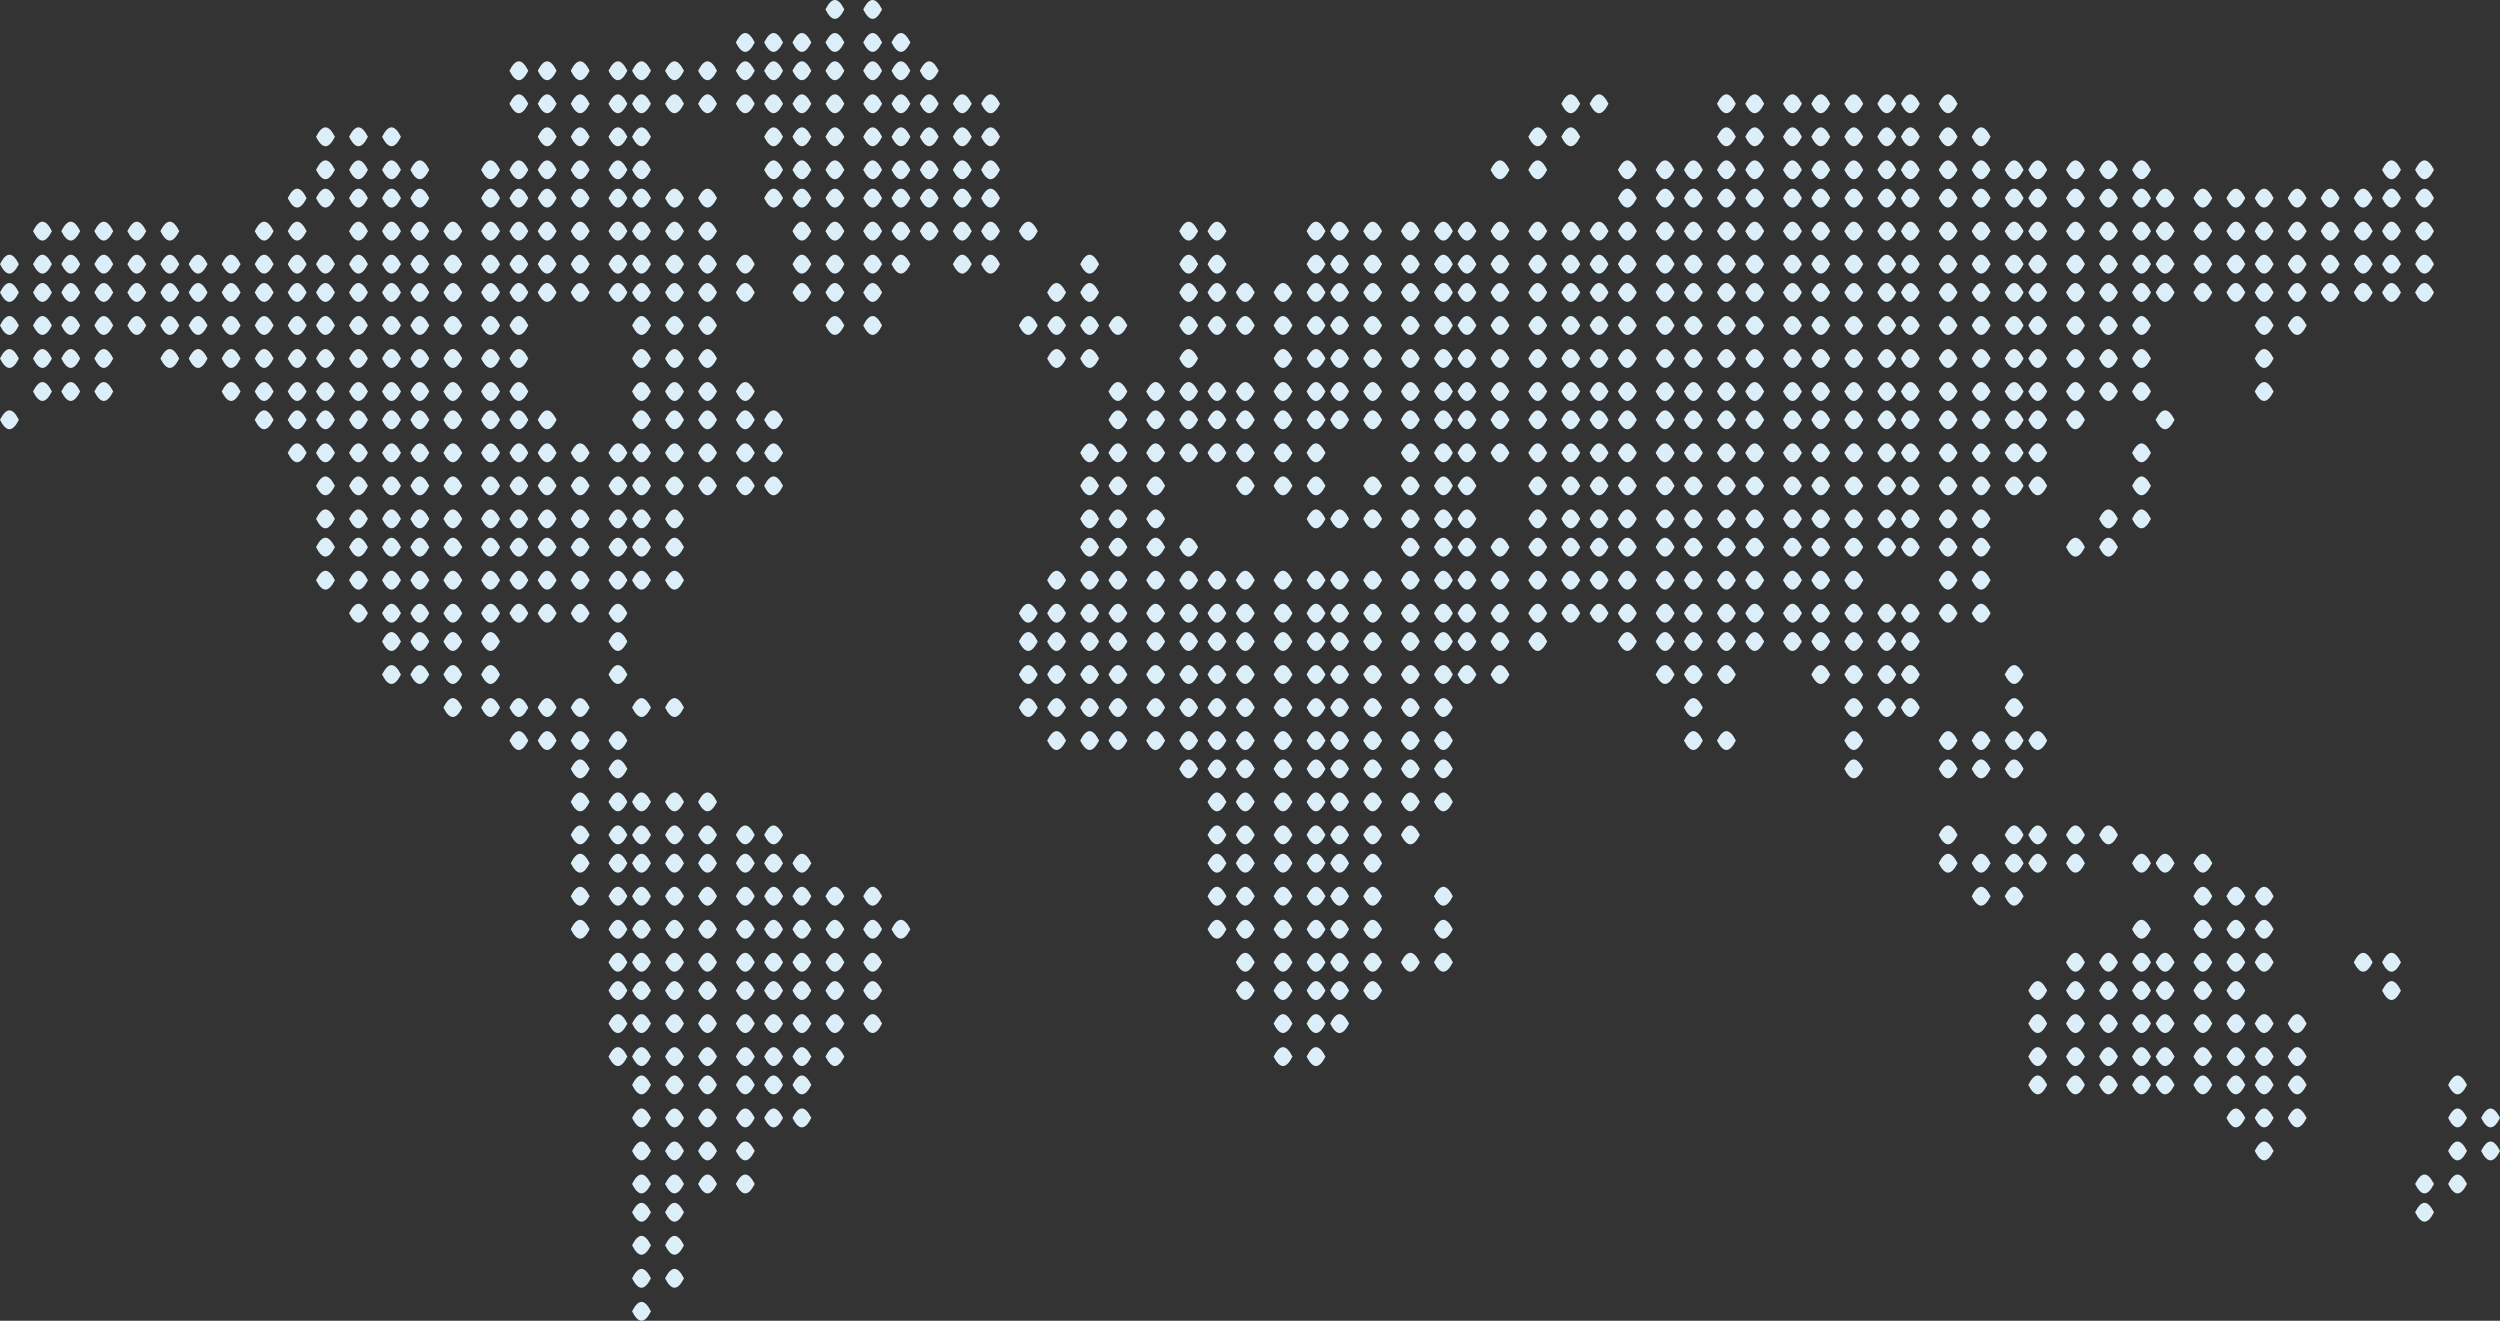 <?xml version="1.0" encoding="utf-8"?>
<!-- Generator: Adobe Illustrator 16.0.0, SVG Export Plug-In . SVG Version: 6.00 Build 0)  -->
<!DOCTYPE svg PUBLIC "-//W3C//DTD SVG 1.1//EN" "http://www.w3.org/Graphics/SVG/1.1/DTD/svg11.dtd">
<svg version="1.1" id="Layer_1" xmlns="http://www.w3.org/2000/svg" xmlns:xlink="http://www.w3.org/1999/xlink" x="0px" y="0px"
	 width="927.5px" height="490px" viewBox="0 0 530 280" enable-background="new 0 0 530 280" xml:space="preserve">
<rect x="0" y="0" width="530" height="280" fill="#333333" stroke="none"/>
<g enable-background="new    ">
	<g>
		<defs>
			<rect id="SVGID_1_" width="530" height="280"/>
		</defs>
		<clipPath id="SVGID_2_">
			<use xlink:href="#SVGID_1_"  overflow="visible"/>
		</clipPath>
		<g clip-path="url(#SVGID_2_)">
			<defs>
				<rect id="SVGID_3_" x="-828" y="-2550" width="1675" height="4145"/>
			</defs>
			<clipPath id="SVGID_4_">
				<use xlink:href="#SVGID_3_"  overflow="visible"/>
			</clipPath>
			<g clip-path="url(#SVGID_4_)">
				<defs>
					<rect id="SVGID_5_" x="-690" y="-2552" width="1400" height="4187"/>
				</defs>
				<clipPath id="SVGID_6_">
					<use xlink:href="#SVGID_5_"  overflow="visible"/>
				</clipPath>
				<g clip-path="url(#SVGID_6_)">
					<defs>
						<rect id="SVGID_7_" width="530" height="280"/>
					</defs>
					<clipPath id="SVGID_8_">
						<use xlink:href="#SVGID_7_"  overflow="visible"/>
					</clipPath>
					<g clip-path="url(#SVGID_8_)" enable-background="new    ">
						<g>
							<defs>
								<rect id="SVGID_9_" width="530" height="280"/>
							</defs>
							<clipPath id="SVGID_10_">
								<use xlink:href="#SVGID_9_"  overflow="visible"/>
							</clipPath>
							<g clip-path="url(#SVGID_10_)">
								<defs>
									<path id="SVGID_11_" d="M526,244c1.334,2.667,2.667,2.667,4,0C528.667,241.333,527.334,241.333,526,244z M530,237
										c-1.333-2.667-2.666-2.667-4,0C527.334,239.667,528.667,239.667,530,237z M519,251c1.334,2.667,2.667,2.667,4,0
										C521.667,248.333,520.334,248.333,519,251z M519,244c1.334,2.667,2.667,2.667,4,0C521.667,241.333,520.334,241.333,519,244
										z M519,237c1.334,2.667,2.667,2.667,4,0C521.667,234.333,520.334,234.333,519,237z M519,230c1.334,2.667,2.667,2.667,4,0
										C521.667,227.333,520.334,227.333,519,230z M512,257c1.334,2.667,2.667,2.667,4,0C514.667,254.333,513.334,254.333,512,257
										z M512,251c1.334,2.667,2.667,2.667,4,0C514.667,248.333,513.334,248.333,512,251z M512,62c1.334,2.667,2.667,2.667,4,0
										C514.667,59.333,513.334,59.333,512,62z M512,56c1.334,2.667,2.667,2.667,4,0C514.667,53.333,513.334,53.333,512,56z
										 M512,49c1.334,2.667,2.667,2.667,4,0C514.667,46.333,513.334,46.333,512,49z M512,42c1.334,2.667,2.667,2.667,4,0
										C514.667,39.333,513.334,39.333,512,42z M512,36c1.334,2.667,2.667,2.667,4,0C514.667,33.333,513.334,33.333,512,36z
										 M505,210c1.334,2.667,2.667,2.667,4,0C507.667,207.333,506.334,207.333,505,210z M505,204c1.334,2.667,2.667,2.667,4,0
										C507.667,201.333,506.334,201.333,505,204z M505,62c1.334,2.667,2.667,2.667,4,0C507.667,59.333,506.334,59.333,505,62z
										 M505,56c1.334,2.667,2.667,2.667,4,0C507.667,53.333,506.334,53.333,505,56z M505,49c1.334,2.667,2.667,2.667,4,0
										C507.667,46.333,506.334,46.333,505,49z M505,42c1.334,2.667,2.667,2.667,4,0C507.667,39.333,506.334,39.333,505,42z
										 M505,36c1.334,2.667,2.667,2.667,4,0C507.667,33.333,506.334,33.333,505,36z M499,204c1.334,2.667,2.667,2.667,4,0
										C501.667,201.333,500.334,201.333,499,204z M499,62c1.334,2.667,2.667,2.667,4,0C501.667,59.333,500.334,59.333,499,62z
										 M499,56c1.334,2.667,2.667,2.667,4,0C501.667,53.333,500.334,53.333,499,56z M499,49c1.334,2.667,2.667,2.667,4,0
										C501.667,46.333,500.334,46.333,499,49z M499,42c1.334,2.667,2.667,2.667,4,0C501.667,39.333,500.334,39.333,499,42z
										 M492,62c1.333,2.667,2.667,2.667,4,0C494.667,59.333,493.333,59.333,492,62z M492,56c1.333,2.667,2.667,2.667,4,0
										C494.667,53.333,493.333,53.333,492,56z M492,49c1.333,2.667,2.667,2.667,4,0C494.667,46.333,493.333,46.333,492,49z
										 M492,42c1.333,2.667,2.667,2.667,4,0C494.667,39.333,493.333,39.333,492,42z M485,237c1.333,2.667,2.666,2.667,4,0
										C487.666,234.333,486.333,234.333,485,237z M485,230c1.333,2.667,2.666,2.667,4,0C487.666,227.333,486.333,227.333,485,230
										z M485,224c1.333,2.667,2.666,2.667,4,0C487.666,221.333,486.333,221.333,485,224z M485,217c1.333,2.667,2.666,2.667,4,0
										C487.666,214.333,486.333,214.333,485,217z M485,69c1.333,2.667,2.666,2.667,4,0C487.666,66.333,486.333,66.333,485,69z
										 M485,62c1.333,2.667,2.666,2.667,4,0C487.666,59.333,486.333,59.333,485,62z M485,56c1.333,2.667,2.666,2.667,4,0
										C487.666,53.333,486.333,53.333,485,56z M485,49c1.333,2.667,2.666,2.667,4,0C487.666,46.333,486.333,46.333,485,49z
										 M485,42c1.333,2.667,2.666,2.667,4,0C487.666,39.333,486.333,39.333,485,42z M478,244c1.333,2.667,2.666,2.667,4,0
										C480.666,241.333,479.333,241.333,478,244z M478,237c1.333,2.667,2.666,2.667,4,0C480.666,234.333,479.333,234.333,478,237
										z M478,230c1.333,2.667,2.666,2.667,4,0C480.666,227.333,479.333,227.333,478,230z M478,224c1.333,2.667,2.666,2.667,4,0
										C480.666,221.333,479.333,221.333,478,224z M478,217c1.333,2.667,2.666,2.667,4,0C480.666,214.333,479.333,214.333,478,217
										z M478,204c1.333,2.667,2.666,2.667,4,0C480.666,201.333,479.333,201.333,478,204z M478,197c1.333,2.667,2.666,2.667,4,0
										C480.666,194.333,479.333,194.333,478,197z M478,190c1.333,2.667,2.666,2.667,4,0C480.666,187.333,479.333,187.333,478,190
										z M478,83c1.333,2.667,2.666,2.667,4,0C480.666,80.333,479.333,80.333,478,83z M478,76c1.333,2.667,2.666,2.667,4,0
										C480.666,73.333,479.333,73.333,478,76z M478,69c1.333,2.667,2.666,2.667,4,0C480.666,66.333,479.333,66.333,478,69z
										 M478,62c1.333,2.667,2.666,2.667,4,0C480.666,59.333,479.333,59.333,478,62z M478,56c1.333,2.667,2.666,2.667,4,0
										C480.666,53.333,479.333,53.333,478,56z M478,49c1.333,2.667,2.666,2.667,4,0C480.666,46.333,479.333,46.333,478,49z
										 M478,42c1.333,2.667,2.666,2.667,4,0C480.666,39.333,479.333,39.333,478,42z M472,237c1.333,2.667,2.666,2.667,4,0
										C474.666,234.333,473.333,234.333,472,237z M472,230c1.333,2.667,2.666,2.667,4,0C474.666,227.333,473.333,227.333,472,230
										z M472,224c1.333,2.667,2.666,2.667,4,0C474.666,221.333,473.333,221.333,472,224z M472,217c1.333,2.667,2.666,2.667,4,0
										C474.666,214.333,473.333,214.333,472,217z M472,210c1.333,2.667,2.666,2.667,4,0C474.666,207.333,473.333,207.333,472,210
										z M472,204c1.333,2.667,2.666,2.667,4,0C474.666,201.333,473.333,201.333,472,204z M472,197c1.333,2.667,2.666,2.667,4,0
										C474.666,194.333,473.333,194.333,472,197z M472,190c1.333,2.667,2.666,2.667,4,0C474.666,187.333,473.333,187.333,472,190
										z M472,62c1.333,2.667,2.666,2.667,4,0C474.666,59.333,473.333,59.333,472,62z M472,56c1.333,2.667,2.666,2.667,4,0
										C474.666,53.333,473.333,53.333,472,56z M472,49c1.333,2.667,2.666,2.667,4,0C474.666,46.333,473.333,46.333,472,49z
										 M472,42c1.333,2.667,2.666,2.667,4,0C474.666,39.333,473.333,39.333,472,42z M465,230c1.333,2.667,2.666,2.667,4,0
										C467.666,227.333,466.333,227.333,465,230z M465,224c1.333,2.667,2.666,2.667,4,0C467.666,221.333,466.333,221.333,465,224
										z M465,217c1.333,2.667,2.666,2.667,4,0C467.666,214.333,466.333,214.333,465,217z M465,210c1.333,2.667,2.666,2.667,4,0
										C467.666,207.333,466.333,207.333,465,210z M465,204c1.333,2.667,2.666,2.667,4,0C467.666,201.333,466.333,201.333,465,204
										z M465,197c1.333,2.667,2.666,2.667,4,0C467.666,194.333,466.333,194.333,465,197z M465,190c1.333,2.667,2.666,2.667,4,0
										C467.666,187.333,466.333,187.333,465,190z M465,183c1.333,2.667,2.666,2.667,4,0C467.666,180.333,466.333,180.333,465,183
										z M465,62c1.333,2.667,2.666,2.667,4,0C467.666,59.333,466.333,59.333,465,62z M465,56c1.333,2.667,2.666,2.667,4,0
										C467.666,53.333,466.333,53.333,465,56z M465,49c1.333,2.667,2.666,2.667,4,0C467.666,46.333,466.333,46.333,465,49z
										 M465,42c1.333,2.667,2.666,2.667,4,0C467.666,39.333,466.333,39.333,465,42z M457,230c1.333,2.667,2.666,2.667,4,0
										C459.666,227.333,458.333,227.333,457,230z M457,224c1.333,2.667,2.666,2.667,4,0C459.666,221.333,458.333,221.333,457,224
										z M457,217c1.333,2.667,2.666,2.667,4,0C459.666,214.333,458.333,214.333,457,217z M457,210c1.333,2.667,2.666,2.667,4,0
										C459.666,207.333,458.333,207.333,457,210z M457,204c1.333,2.667,2.666,2.667,4,0C459.666,201.333,458.333,201.333,457,204
										z M457,183c1.333,2.667,2.666,2.667,4,0C459.666,180.333,458.333,180.333,457,183z M457,89c1.333,2.667,2.666,2.667,4,0
										C459.666,86.333,458.333,86.333,457,89z M457,62c1.333,2.667,2.666,2.667,4,0C459.666,59.333,458.333,59.333,457,62z
										 M457,56c1.333,2.667,2.666,2.667,4,0C459.666,53.333,458.333,53.333,457,56z M457,49c1.333,2.667,2.666,2.667,4,0
										C459.666,46.333,458.333,46.333,457,49z M457,42c1.333,2.667,2.666,2.667,4,0C459.666,39.333,458.333,39.333,457,42z
										 M452,230c1.333,2.667,2.666,2.667,4,0C454.666,227.333,453.333,227.333,452,230z M452,224c1.333,2.667,2.666,2.667,4,0
										C454.666,221.333,453.333,221.333,452,224z M452,217c1.333,2.667,2.666,2.667,4,0C454.666,214.333,453.333,214.333,452,217
										z M452,210c1.333,2.667,2.666,2.667,4,0C454.666,207.333,453.333,207.333,452,210z M452,204c1.333,2.667,2.666,2.667,4,0
										C454.666,201.333,453.333,201.333,452,204z M452,197c1.333,2.667,2.666,2.667,4,0C454.666,194.333,453.333,194.333,452,197
										z M452,183c1.333,2.667,2.666,2.667,4,0C454.666,180.333,453.333,180.333,452,183z M452,110c1.333,2.667,2.666,2.667,4,0
										C454.666,107.333,453.333,107.333,452,110z M452,103c1.333,2.667,2.666,2.667,4,0C454.666,100.333,453.333,100.333,452,103
										z M452,96c1.333,2.667,2.666,2.667,4,0C454.666,93.333,453.333,93.333,452,96z M452,83c1.333,2.667,2.666,2.667,4,0
										C454.666,80.333,453.333,80.333,452,83z M452,76c1.333,2.667,2.666,2.667,4,0C454.666,73.333,453.333,73.333,452,76z
										 M452,69c1.333,2.667,2.666,2.667,4,0C454.666,66.333,453.333,66.333,452,69z M452,62c1.333,2.667,2.666,2.667,4,0
										C454.666,59.333,453.333,59.333,452,62z M452,56c1.333,2.667,2.666,2.667,4,0C454.666,53.333,453.333,53.333,452,56z
										 M452,49c1.333,2.667,2.666,2.667,4,0C454.666,46.333,453.333,46.333,452,49z M452,42c1.333,2.667,2.666,2.667,4,0
										C454.666,39.333,453.333,39.333,452,42z M452,36c1.333,2.667,2.666,2.667,4,0C454.666,33.333,453.333,33.333,452,36z
										 M445,230c1.333,2.667,2.667,2.667,4,0C447.667,227.333,446.333,227.333,445,230z M445,224c1.333,2.667,2.667,2.667,4,0
										C447.667,221.333,446.333,221.333,445,224z M445,217c1.333,2.667,2.667,2.667,4,0C447.667,214.333,446.333,214.333,445,217
										z M445,210c1.333,2.667,2.667,2.667,4,0C447.667,207.333,446.333,207.333,445,210z M445,204c1.333,2.667,2.667,2.667,4,0
										C447.667,201.333,446.333,201.333,445,204z M445,177c1.333,2.667,2.667,2.667,4,0C447.667,174.333,446.333,174.333,445,177
										z M445,116c1.333,2.667,2.667,2.667,4,0C447.667,113.333,446.333,113.333,445,116z M445,110c1.333,2.667,2.667,2.667,4,0
										C447.667,107.333,446.333,107.333,445,110z M445,83c1.333,2.667,2.667,2.667,4,0C447.667,80.333,446.333,80.333,445,83z
										 M445,76c1.333,2.667,2.667,2.667,4,0C447.667,73.333,446.333,73.333,445,76z M445,69c1.333,2.667,2.667,2.667,4,0
										C447.667,66.333,446.333,66.333,445,69z M445,62c1.333,2.667,2.667,2.667,4,0C447.667,59.333,446.333,59.333,445,62z
										 M445,56c1.333,2.667,2.667,2.667,4,0C447.667,53.333,446.333,53.333,445,56z M445,49c1.333,2.667,2.667,2.667,4,0
										C447.667,46.333,446.333,46.333,445,49z M445,42c1.333,2.667,2.667,2.667,4,0C447.667,39.333,446.333,39.333,445,42z
										 M445,36c1.333,2.667,2.667,2.667,4,0C447.667,33.333,446.333,33.333,445,36z M438,230c1.333,2.667,2.667,2.667,4,0
										C440.667,227.333,439.333,227.333,438,230z M438,224c1.333,2.667,2.667,2.667,4,0C440.667,221.333,439.333,221.333,438,224
										z M438,217c1.333,2.667,2.667,2.667,4,0C440.667,214.333,439.333,214.333,438,217z M438,210c1.333,2.667,2.667,2.667,4,0
										C440.667,207.333,439.333,207.333,438,210z M438,204c1.333,2.667,2.667,2.667,4,0C440.667,201.333,439.333,201.333,438,204
										z M438,183c1.333,2.667,2.667,2.667,4,0C440.667,180.333,439.333,180.333,438,183z M438,177c1.333,2.667,2.667,2.667,4,0
										C440.667,174.333,439.333,174.333,438,177z M438,116c1.333,2.667,2.667,2.667,4,0C440.667,113.333,439.333,113.333,438,116
										z M438,89c1.333,2.667,2.667,2.667,4,0C440.667,86.333,439.333,86.333,438,89z M438,83c1.333,2.667,2.667,2.667,4,0
										C440.667,80.333,439.333,80.333,438,83z M438,76c1.333,2.667,2.667,2.667,4,0C440.667,73.333,439.333,73.333,438,76z
										 M438,69c1.333,2.667,2.667,2.667,4,0C440.667,66.333,439.333,66.333,438,69z M438,62c1.333,2.667,2.667,2.667,4,0
										C440.667,59.333,439.333,59.333,438,62z M438,56c1.333,2.667,2.667,2.667,4,0C440.667,53.333,439.333,53.333,438,56z
										 M438,49c1.333,2.667,2.667,2.667,4,0C440.667,46.333,439.333,46.333,438,49z M438,42c1.333,2.667,2.667,2.667,4,0
										C440.667,39.333,439.333,39.333,438,42z M438,36c1.333,2.667,2.667,2.667,4,0C440.667,33.333,439.333,33.333,438,36z
										 M430,230c1.333,2.667,2.667,2.667,4,0C432.667,227.333,431.333,227.333,430,230z M430,224c1.333,2.667,2.667,2.667,4,0
										C432.667,221.333,431.333,221.333,430,224z M430,217c1.333,2.667,2.667,2.667,4,0C432.667,214.333,431.333,214.333,430,217
										z M430,210c1.333,2.667,2.667,2.667,4,0C432.667,207.333,431.333,207.333,430,210z M430,183c1.333,2.667,2.667,2.667,4,0
										C432.667,180.333,431.333,180.333,430,183z M430,177c1.333,2.667,2.667,2.667,4,0C432.667,174.333,431.333,174.333,430,177
										z M430,157c1.333,2.667,2.667,2.667,4,0C432.667,154.333,431.333,154.333,430,157z M430,103c1.333,2.667,2.667,2.667,4,0
										C432.667,100.333,431.333,100.333,430,103z M430,96c1.333,2.667,2.667,2.667,4,0C432.667,93.333,431.333,93.333,430,96z
										 M430,89c1.333,2.667,2.667,2.667,4,0C432.667,86.333,431.333,86.333,430,89z M430,83c1.333,2.667,2.667,2.667,4,0
										C432.667,80.333,431.333,80.333,430,83z M430,76c1.333,2.667,2.667,2.667,4,0C432.667,73.333,431.333,73.333,430,76z
										 M430,69c1.333,2.667,2.667,2.667,4,0C432.667,66.333,431.333,66.333,430,69z M430,62c1.333,2.667,2.667,2.667,4,0
										C432.667,59.333,431.333,59.333,430,62z M430,56c1.333,2.667,2.667,2.667,4,0C432.667,53.333,431.333,53.333,430,56z
										 M430,49c1.333,2.667,2.667,2.667,4,0C432.667,46.333,431.333,46.333,430,49z M430,42c1.333,2.667,2.667,2.667,4,0
										C432.667,39.333,431.333,39.333,430,42z M430,36c1.333,2.667,2.667,2.667,4,0C432.667,33.333,431.333,33.333,430,36z
										 M425,190c1.332,2.667,2.666,2.667,4,0C427.666,187.333,426.332,187.333,425,190z M425,183c1.332,2.667,2.666,2.667,4,0
										C427.666,180.333,426.332,180.333,425,183z M425,177c1.332,2.667,2.666,2.667,4,0C427.666,174.333,426.332,174.333,425,177
										z M425,163c1.332,2.667,2.666,2.667,4,0C427.666,160.333,426.332,160.333,425,163z M425,157c1.332,2.667,2.666,2.667,4,0
										C427.666,154.333,426.332,154.333,425,157z M425,150c1.332,2.667,2.666,2.667,4,0C427.666,147.333,426.332,147.333,425,150
										z M425,143c1.332,2.667,2.666,2.667,4,0C427.666,140.333,426.332,140.333,425,143z M425,103c1.332,2.667,2.666,2.667,4,0
										C427.666,100.333,426.332,100.333,425,103z M425,96c1.332,2.667,2.666,2.667,4,0C427.666,93.333,426.332,93.333,425,96z
										 M425,89c1.332,2.667,2.666,2.667,4,0C427.666,86.333,426.332,86.333,425,89z M425,83c1.332,2.667,2.666,2.667,4,0
										C427.666,80.333,426.332,80.333,425,83z M425,76c1.332,2.667,2.666,2.667,4,0C427.666,73.333,426.332,73.333,425,76z
										 M425,69c1.332,2.667,2.666,2.667,4,0C427.666,66.333,426.332,66.333,425,69z M425,62c1.332,2.667,2.666,2.667,4,0
										C427.666,59.333,426.332,59.333,425,62z M425,56c1.332,2.667,2.666,2.667,4,0C427.666,53.333,426.332,53.333,425,56z
										 M425,49c1.332,2.667,2.666,2.667,4,0C427.666,46.333,426.332,46.333,425,49z M425,42c1.332,2.667,2.666,2.667,4,0
										C427.666,39.333,426.332,39.333,425,42z M425,36c1.332,2.667,2.666,2.667,4,0C427.666,33.333,426.332,33.333,425,36z
										 M418,190c1.333,2.667,2.666,2.667,4,0C420.666,187.333,419.333,187.333,418,190z M418,183c1.333,2.667,2.666,2.667,4,0
										C420.666,180.333,419.333,180.333,418,183z M418,163c1.333,2.667,2.666,2.667,4,0C420.666,160.333,419.333,160.333,418,163
										z M418,157c1.333,2.667,2.666,2.667,4,0C420.666,154.333,419.333,154.333,418,157z M418,130c1.333,2.667,2.666,2.667,4,0
										C420.666,127.333,419.333,127.333,418,130z M418,123c1.333,2.667,2.666,2.667,4,0C420.666,120.333,419.333,120.333,418,123
										z M418,116c1.333,2.667,2.666,2.667,4,0C420.666,113.333,419.333,113.333,418,116z M418,110c1.333,2.667,2.666,2.667,4,0
										C420.666,107.333,419.333,107.333,418,110z M418,103c1.333,2.667,2.666,2.667,4,0C420.666,100.333,419.333,100.333,418,103
										z M418,96c1.333,2.667,2.666,2.667,4,0C420.666,93.333,419.333,93.333,418,96z M418,89c1.333,2.667,2.666,2.667,4,0
										C420.666,86.333,419.333,86.333,418,89z M418,83c1.333,2.667,2.666,2.667,4,0C420.666,80.333,419.333,80.333,418,83z
										 M418,76c1.333,2.667,2.666,2.667,4,0C420.666,73.333,419.333,73.333,418,76z M418,69c1.333,2.667,2.666,2.667,4,0
										C420.666,66.333,419.333,66.333,418,69z M418,62c1.333,2.667,2.666,2.667,4,0C420.666,59.333,419.333,59.333,418,62z
										 M418,56c1.333,2.667,2.666,2.667,4,0C420.666,53.333,419.333,53.333,418,56z M418,49c1.333,2.667,2.666,2.667,4,0
										C420.666,46.333,419.333,46.333,418,49z M418,42c1.333,2.667,2.666,2.667,4,0C420.666,39.333,419.333,39.333,418,42z
										 M418,36c1.333,2.667,2.666,2.667,4,0C420.666,33.333,419.333,33.333,418,36z M418,29c1.333,2.667,2.666,2.667,4,0
										C420.666,26.333,419.333,26.333,418,29z M411,183c1.333,2.667,2.666,2.667,4,0C413.666,180.333,412.333,180.333,411,183z
										 M411,177c1.333,2.667,2.666,2.667,4,0C413.666,174.333,412.333,174.333,411,177z M411,163c1.333,2.667,2.666,2.667,4,0
										C413.666,160.333,412.333,160.333,411,163z M411,157c1.333,2.667,2.666,2.667,4,0C413.666,154.333,412.333,154.333,411,157
										z M411,130c1.333,2.667,2.666,2.667,4,0C413.666,127.333,412.333,127.333,411,130z M411,123c1.333,2.667,2.666,2.667,4,0
										C413.666,120.333,412.333,120.333,411,123z M411,116c1.333,2.667,2.666,2.667,4,0C413.666,113.333,412.333,113.333,411,116
										z M411,110c1.333,2.667,2.666,2.667,4,0C413.666,107.333,412.333,107.333,411,110z M411,103c1.333,2.667,2.666,2.667,4,0
										C413.666,100.333,412.333,100.333,411,103z M411,96c1.333,2.667,2.666,2.667,4,0C413.666,93.333,412.333,93.333,411,96z
										 M411,89c1.333,2.667,2.666,2.667,4,0C413.666,86.333,412.333,86.333,411,89z M411,83c1.333,2.667,2.666,2.667,4,0
										C413.666,80.333,412.333,80.333,411,83z M411,76c1.333,2.667,2.666,2.667,4,0C413.666,73.333,412.333,73.333,411,76z
										 M411,69c1.333,2.667,2.666,2.667,4,0C413.666,66.333,412.333,66.333,411,69z M411,62c1.333,2.667,2.666,2.667,4,0
										C413.666,59.333,412.333,59.333,411,62z M411,56c1.333,2.667,2.666,2.667,4,0C413.666,53.333,412.333,53.333,411,56z
										 M411,49c1.333,2.667,2.666,2.667,4,0C413.666,46.333,412.333,46.333,411,49z M411,42c1.333,2.667,2.666,2.667,4,0
										C413.666,39.333,412.333,39.333,411,42z M411,36c1.333,2.667,2.666,2.667,4,0C413.666,33.333,412.333,33.333,411,36z
										 M411,29c1.333,2.667,2.666,2.667,4,0C413.666,26.333,412.333,26.333,411,29z M411,22c1.333,2.667,2.666,2.667,4,0
										C413.666,19.333,412.333,19.333,411,22z M403,150c1.334,2.667,2.667,2.667,4,0C405.667,147.333,404.334,147.333,403,150z
										 M403,143c1.334,2.667,2.667,2.667,4,0C405.667,140.333,404.334,140.333,403,143z M403,136c1.334,2.667,2.667,2.667,4,0
										C405.667,133.333,404.334,133.333,403,136z M403,130c1.334,2.667,2.667,2.667,4,0C405.667,127.333,404.334,127.333,403,130
										z M403,116c1.334,2.667,2.667,2.667,4,0C405.667,113.333,404.334,113.333,403,116z M403,110c1.334,2.667,2.667,2.667,4,0
										C405.667,107.333,404.334,107.333,403,110z M403,103c1.334,2.667,2.667,2.667,4,0C405.667,100.333,404.334,100.333,403,103
										z M403,96c1.334,2.667,2.667,2.667,4,0C405.667,93.333,404.334,93.333,403,96z M403,89c1.334,2.667,2.667,2.667,4,0
										C405.667,86.333,404.334,86.333,403,89z M403,83c1.334,2.667,2.667,2.667,4,0C405.667,80.333,404.334,80.333,403,83z
										 M403,76c1.334,2.667,2.667,2.667,4,0C405.667,73.333,404.334,73.333,403,76z M403,69c1.334,2.667,2.667,2.667,4,0
										C405.667,66.333,404.334,66.333,403,69z M403,62c1.334,2.667,2.667,2.667,4,0C405.667,59.333,404.334,59.333,403,62z
										 M403,56c1.334,2.667,2.667,2.667,4,0C405.667,53.333,404.334,53.333,403,56z M403,49c1.334,2.667,2.667,2.667,4,0
										C405.667,46.333,404.334,46.333,403,49z M403,42c1.334,2.667,2.667,2.667,4,0C405.667,39.333,404.334,39.333,403,42z
										 M403,36c1.334,2.667,2.667,2.667,4,0C405.667,33.333,404.334,33.333,403,36z M403,29c1.334,2.667,2.667,2.667,4,0
										C405.667,26.333,404.334,26.333,403,29z M403,22c1.334,2.667,2.667,2.667,4,0C405.667,19.333,404.334,19.333,403,22z
										 M398,150c1.334,2.667,2.667,2.667,4,0C400.667,147.333,399.334,147.333,398,150z M398,143c1.334,2.667,2.667,2.667,4,0
										C400.667,140.333,399.334,140.333,398,143z M398,136c1.334,2.667,2.667,2.667,4,0C400.667,133.333,399.334,133.333,398,136
										z M398,130c1.334,2.667,2.667,2.667,4,0C400.667,127.333,399.334,127.333,398,130z M398,116c1.334,2.667,2.667,2.667,4,0
										C400.667,113.333,399.334,113.333,398,116z M398,110c1.334,2.667,2.667,2.667,4,0C400.667,107.333,399.334,107.333,398,110
										z M398,103c1.334,2.667,2.667,2.667,4,0C400.667,100.333,399.334,100.333,398,103z M398,96c1.334,2.667,2.667,2.667,4,0
										C400.667,93.333,399.334,93.333,398,96z M398,89c1.334,2.667,2.667,2.667,4,0C400.667,86.333,399.334,86.333,398,89z
										 M398,83c1.334,2.667,2.667,2.667,4,0C400.667,80.333,399.334,80.333,398,83z M398,76c1.334,2.667,2.667,2.667,4,0
										C400.667,73.333,399.334,73.333,398,76z M398,69c1.334,2.667,2.667,2.667,4,0C400.667,66.333,399.334,66.333,398,69z
										 M398,62c1.334,2.667,2.667,2.667,4,0C400.667,59.333,399.334,59.333,398,62z M398,56c1.334,2.667,2.667,2.667,4,0
										C400.667,53.333,399.334,53.333,398,56z M398,49c1.334,2.667,2.667,2.667,4,0C400.667,46.333,399.334,46.333,398,49z
										 M398,42c1.334,2.667,2.667,2.667,4,0C400.667,39.333,399.334,39.333,398,42z M398,36c1.334,2.667,2.667,2.667,4,0
										C400.667,33.333,399.334,33.333,398,36z M398,29c1.334,2.667,2.667,2.667,4,0C400.667,26.333,399.334,26.333,398,29z
										 M398,22c1.334,2.667,2.667,2.667,4,0C400.667,19.333,399.334,19.333,398,22z M391,163c1.334,2.667,2.667,2.667,4,0
										C393.667,160.333,392.334,160.333,391,163z M391,157c1.334,2.667,2.667,2.667,4,0C393.667,154.333,392.334,154.333,391,157
										z M391,150c1.334,2.667,2.667,2.667,4,0C393.667,147.333,392.334,147.333,391,150z M391,143c1.334,2.667,2.667,2.667,4,0
										C393.667,140.333,392.334,140.333,391,143z M391,136c1.334,2.667,2.667,2.667,4,0C393.667,133.333,392.334,133.333,391,136
										z M391,130c1.334,2.667,2.667,2.667,4,0C393.667,127.333,392.334,127.333,391,130z M391,123c1.334,2.667,2.667,2.667,4,0
										C393.667,120.333,392.334,120.333,391,123z M391,116c1.334,2.667,2.667,2.667,4,0C393.667,113.333,392.334,113.333,391,116
										z M391,110c1.334,2.667,2.667,2.667,4,0C393.667,107.333,392.334,107.333,391,110z M391,103c1.334,2.667,2.667,2.667,4,0
										C393.667,100.333,392.334,100.333,391,103z M391,96c1.334,2.667,2.667,2.667,4,0C393.667,93.333,392.334,93.333,391,96z
										 M391,89c1.334,2.667,2.667,2.667,4,0C393.667,86.333,392.334,86.333,391,89z M391,83c1.334,2.667,2.667,2.667,4,0
										C393.667,80.333,392.334,80.333,391,83z M391,76c1.334,2.667,2.667,2.667,4,0C393.667,73.333,392.334,73.333,391,76z
										 M391,69c1.334,2.667,2.667,2.667,4,0C393.667,66.333,392.334,66.333,391,69z M391,62c1.334,2.667,2.667,2.667,4,0
										C393.667,59.333,392.334,59.333,391,62z M391,56c1.334,2.667,2.667,2.667,4,0C393.667,53.333,392.334,53.333,391,56z
										 M391,49c1.334,2.667,2.667,2.667,4,0C393.667,46.333,392.334,46.333,391,49z M391,42c1.334,2.667,2.667,2.667,4,0
										C393.667,39.333,392.334,39.333,391,42z M391,36c1.334,2.667,2.667,2.667,4,0C393.667,33.333,392.334,33.333,391,36z
										 M391,29c1.334,2.667,2.667,2.667,4,0C393.667,26.333,392.334,26.333,391,29z M391,22c1.334,2.667,2.667,2.667,4,0
										C393.667,19.333,392.334,19.333,391,22z M384,143c1.334,2.667,2.667,2.667,4,0C386.667,140.333,385.334,140.333,384,143z
										 M384,136c1.334,2.667,2.667,2.667,4,0C386.667,133.333,385.334,133.333,384,136z M384,130c1.334,2.667,2.667,2.667,4,0
										C386.667,127.333,385.334,127.333,384,130z M384,123c1.334,2.667,2.667,2.667,4,0C386.667,120.333,385.334,120.333,384,123
										z M384,116c1.334,2.667,2.667,2.667,4,0C386.667,113.333,385.334,113.333,384,116z M384,110c1.334,2.667,2.667,2.667,4,0
										C386.667,107.333,385.334,107.333,384,110z M384,103c1.334,2.667,2.667,2.667,4,0C386.667,100.333,385.334,100.333,384,103
										z M384,96c1.334,2.667,2.667,2.667,4,0C386.667,93.333,385.334,93.333,384,96z M384,89c1.334,2.667,2.667,2.667,4,0
										C386.667,86.333,385.334,86.333,384,89z M384,83c1.334,2.667,2.667,2.667,4,0C386.667,80.333,385.334,80.333,384,83z
										 M384,76c1.334,2.667,2.667,2.667,4,0C386.667,73.333,385.334,73.333,384,76z M384,69c1.334,2.667,2.667,2.667,4,0
										C386.667,66.333,385.334,66.333,384,69z M384,62c1.334,2.667,2.667,2.667,4,0C386.667,59.333,385.334,59.333,384,62z
										 M384,56c1.334,2.667,2.667,2.667,4,0C386.667,53.333,385.334,53.333,384,56z M384,49c1.334,2.667,2.667,2.667,4,0
										C386.667,46.333,385.334,46.333,384,49z M384,42c1.334,2.667,2.667,2.667,4,0C386.667,39.333,385.334,39.333,384,42z
										 M384,36c1.334,2.667,2.667,2.667,4,0C386.667,33.333,385.334,33.333,384,36z M384,29c1.334,2.667,2.667,2.667,4,0
										C386.667,26.333,385.334,26.333,384,29z M384,22c1.334,2.667,2.667,2.667,4,0C386.667,19.333,385.334,19.333,384,22z
										 M378,136c1.334,2.667,2.667,2.667,4,0C380.667,133.333,379.334,133.333,378,136z M378,130c1.334,2.667,2.667,2.667,4,0
										C380.667,127.333,379.334,127.333,378,130z M378,123c1.334,2.667,2.667,2.667,4,0C380.667,120.333,379.334,120.333,378,123
										z M378,116c1.334,2.667,2.667,2.667,4,0C380.667,113.333,379.334,113.333,378,116z M378,110c1.334,2.667,2.667,2.667,4,0
										C380.667,107.333,379.334,107.333,378,110z M378,103c1.334,2.667,2.667,2.667,4,0C380.667,100.333,379.334,100.333,378,103
										z M378,96c1.334,2.667,2.667,2.667,4,0C380.667,93.333,379.334,93.333,378,96z M378,89c1.334,2.667,2.667,2.667,4,0
										C380.667,86.333,379.334,86.333,378,89z M378,83c1.334,2.667,2.667,2.667,4,0C380.667,80.333,379.334,80.333,378,83z
										 M378,76c1.334,2.667,2.667,2.667,4,0C380.667,73.333,379.334,73.333,378,76z M378,69c1.334,2.667,2.667,2.667,4,0
										C380.667,66.333,379.334,66.333,378,69z M378,62c1.334,2.667,2.667,2.667,4,0C380.667,59.333,379.334,59.333,378,62z
										 M378,56c1.334,2.667,2.667,2.667,4,0C380.667,53.333,379.334,53.333,378,56z M378,49c1.334,2.667,2.667,2.667,4,0
										C380.667,46.333,379.334,46.333,378,49z M378,42c1.334,2.667,2.667,2.667,4,0C380.667,39.333,379.334,39.333,378,42z
										 M378,36c1.334,2.667,2.667,2.667,4,0C380.667,33.333,379.334,33.333,378,36z M378,29c1.334,2.667,2.667,2.667,4,0
										C380.667,26.333,379.334,26.333,378,29z M378,22c1.334,2.667,2.667,2.667,4,0C380.667,19.333,379.334,19.333,378,22z
										 M370,136c1.334,2.667,2.666,2.667,4,0C372.666,133.333,371.334,133.333,370,136z M370,130c1.334,2.667,2.666,2.667,4,0
										C372.666,127.333,371.334,127.333,370,130z M370,123c1.334,2.667,2.666,2.667,4,0C372.666,120.333,371.334,120.333,370,123
										z M370,116c1.334,2.667,2.666,2.667,4,0C372.666,113.333,371.334,113.333,370,116z M370,110c1.334,2.667,2.666,2.667,4,0
										C372.666,107.333,371.334,107.333,370,110z M370,103c1.334,2.667,2.666,2.667,4,0C372.666,100.333,371.334,100.333,370,103
										z M370,96c1.334,2.667,2.666,2.667,4,0C372.666,93.333,371.334,93.333,370,96z M370,89c1.334,2.667,2.666,2.667,4,0
										C372.666,86.333,371.334,86.333,370,89z M370,83c1.334,2.667,2.666,2.667,4,0C372.666,80.333,371.334,80.333,370,83z
										 M370,76c1.334,2.667,2.666,2.667,4,0C372.666,73.333,371.334,73.333,370,76z M370,69c1.334,2.667,2.666,2.667,4,0
										C372.666,66.333,371.334,66.333,370,69z M370,62c1.334,2.667,2.666,2.667,4,0C372.666,59.333,371.334,59.333,370,62z
										 M370,56c1.334,2.667,2.666,2.667,4,0C372.666,53.333,371.334,53.333,370,56z M370,49c1.334,2.667,2.666,2.667,4,0
										C372.666,46.333,371.334,46.333,370,49z M370,42c1.334,2.667,2.666,2.667,4,0C372.666,39.333,371.334,39.333,370,42z
										 M370,36c1.334,2.667,2.666,2.667,4,0C372.666,33.333,371.334,33.333,370,36z M370,29c1.334,2.667,2.666,2.667,4,0
										C372.666,26.333,371.334,26.333,370,29z M370,22c1.334,2.667,2.666,2.667,4,0C372.666,19.333,371.334,19.333,370,22z
										 M364,157c1.333,2.667,2.666,2.667,4,0C366.666,154.333,365.333,154.333,364,157z M364,143c1.333,2.667,2.666,2.667,4,0
										C366.666,140.333,365.333,140.333,364,143z M364,136c1.333,2.667,2.666,2.667,4,0C366.666,133.333,365.333,133.333,364,136
										z M364,130c1.333,2.667,2.666,2.667,4,0C366.666,127.333,365.333,127.333,364,130z M364,123c1.333,2.667,2.666,2.667,4,0
										C366.666,120.333,365.333,120.333,364,123z M364,116c1.333,2.667,2.666,2.667,4,0C366.666,113.333,365.333,113.333,364,116
										z M364,110c1.333,2.667,2.666,2.667,4,0C366.666,107.333,365.333,107.333,364,110z M364,103c1.333,2.667,2.666,2.667,4,0
										C366.666,100.333,365.333,100.333,364,103z M364,96c1.333,2.667,2.666,2.667,4,0C366.666,93.333,365.333,93.333,364,96z
										 M364,89c1.333,2.667,2.666,2.667,4,0C366.666,86.333,365.333,86.333,364,89z M364,83c1.333,2.667,2.666,2.667,4,0
										C366.666,80.333,365.333,80.333,364,83z M364,76c1.333,2.667,2.666,2.667,4,0C366.666,73.333,365.333,73.333,364,76z
										 M364,69c1.333,2.667,2.666,2.667,4,0C366.666,66.333,365.333,66.333,364,69z M364,62c1.333,2.667,2.666,2.667,4,0
										C366.666,59.333,365.333,59.333,364,62z M364,56c1.333,2.667,2.666,2.667,4,0C366.666,53.333,365.333,53.333,364,56z
										 M364,49c1.333,2.667,2.666,2.667,4,0C366.666,46.333,365.333,46.333,364,49z M364,42c1.333,2.667,2.666,2.667,4,0
										C366.666,39.333,365.333,39.333,364,42z M364,36c1.333,2.667,2.666,2.667,4,0C366.666,33.333,365.333,33.333,364,36z
										 M364,29c1.333,2.667,2.666,2.667,4,0C366.666,26.333,365.333,26.333,364,29z M364,22c1.333,2.667,2.666,2.667,4,0
										C366.666,19.333,365.333,19.333,364,22z M357,157c1.333,2.667,2.666,2.667,4,0C359.666,154.333,358.333,154.333,357,157z
										 M357,150c1.333,2.667,2.666,2.667,4,0C359.666,147.333,358.333,147.333,357,150z M357,143c1.333,2.667,2.666,2.667,4,0
										C359.666,140.333,358.333,140.333,357,143z M357,136c1.333,2.667,2.666,2.667,4,0C359.666,133.333,358.333,133.333,357,136
										z M357,130c1.333,2.667,2.666,2.667,4,0C359.666,127.333,358.333,127.333,357,130z M357,123c1.333,2.667,2.666,2.667,4,0
										C359.666,120.333,358.333,120.333,357,123z M357,116c1.333,2.667,2.666,2.667,4,0C359.666,113.333,358.333,113.333,357,116
										z M357,110c1.333,2.667,2.666,2.667,4,0C359.666,107.333,358.333,107.333,357,110z M357,103c1.333,2.667,2.666,2.667,4,0
										C359.666,100.333,358.333,100.333,357,103z M357,96c1.333,2.667,2.666,2.667,4,0C359.666,93.333,358.333,93.333,357,96z
										 M357,89c1.333,2.667,2.666,2.667,4,0C359.666,86.333,358.333,86.333,357,89z M357,83c1.333,2.667,2.666,2.667,4,0
										C359.666,80.333,358.333,80.333,357,83z M357,76c1.333,2.667,2.666,2.667,4,0C359.666,73.333,358.333,73.333,357,76z
										 M357,69c1.333,2.667,2.666,2.667,4,0C359.666,66.333,358.333,66.333,357,69z M357,62c1.333,2.667,2.666,2.667,4,0
										C359.666,59.333,358.333,59.333,357,62z M357,56c1.333,2.667,2.666,2.667,4,0C359.666,53.333,358.333,53.333,357,56z
										 M357,49c1.333,2.667,2.666,2.667,4,0C359.666,46.333,358.333,46.333,357,49z M357,42c1.333,2.667,2.666,2.667,4,0
										C359.666,39.333,358.333,39.333,357,42z M357,36c1.333,2.667,2.666,2.667,4,0C359.666,33.333,358.333,33.333,357,36z
										 M351,143c1.334,2.667,2.667,2.667,4,0C353.667,140.333,352.334,140.333,351,143z M351,136c1.334,2.667,2.667,2.667,4,0
										C353.667,133.333,352.334,133.333,351,136z M351,130c1.334,2.667,2.667,2.667,4,0C353.667,127.333,352.334,127.333,351,130
										z M351,123c1.334,2.667,2.667,2.667,4,0C353.667,120.333,352.334,120.333,351,123z M351,116c1.334,2.667,2.667,2.667,4,0
										C353.667,113.333,352.334,113.333,351,116z M351,110c1.334,2.667,2.667,2.667,4,0C353.667,107.333,352.334,107.333,351,110
										z M351,103c1.334,2.667,2.667,2.667,4,0C353.667,100.333,352.334,100.333,351,103z M351,96c1.334,2.667,2.667,2.667,4,0
										C353.667,93.333,352.334,93.333,351,96z M351,89c1.334,2.667,2.667,2.667,4,0C353.667,86.333,352.334,86.333,351,89z
										 M351,83c1.334,2.667,2.667,2.667,4,0C353.667,80.333,352.334,80.333,351,83z M351,76c1.334,2.667,2.667,2.667,4,0
										C353.667,73.333,352.334,73.333,351,76z M351,69c1.334,2.667,2.667,2.667,4,0C353.667,66.333,352.334,66.333,351,69z
										 M351,62c1.334,2.667,2.667,2.667,4,0C353.667,59.333,352.334,59.333,351,62z M351,56c1.334,2.667,2.667,2.667,4,0
										C353.667,53.333,352.334,53.333,351,56z M351,49c1.334,2.667,2.667,2.667,4,0C353.667,46.333,352.334,46.333,351,49z
										 M351,42c1.334,2.667,2.667,2.667,4,0C353.667,39.333,352.334,39.333,351,42z M351,36c1.334,2.667,2.667,2.667,4,0
										C353.667,33.333,352.334,33.333,351,36z M343,136c1.334,2.667,2.667,2.667,4,0C345.667,133.333,344.334,133.333,343,136z
										 M343,130c1.334,2.667,2.667,2.667,4,0C345.667,127.333,344.334,127.333,343,130z M343,123c1.334,2.667,2.667,2.667,4,0
										C345.667,120.333,344.334,120.333,343,123z M343,116c1.334,2.667,2.667,2.667,4,0C345.667,113.333,344.334,113.333,343,116
										z M343,110c1.334,2.667,2.667,2.667,4,0C345.667,107.333,344.334,107.333,343,110z M343,103c1.334,2.667,2.667,2.667,4,0
										C345.667,100.333,344.334,100.333,343,103z M343,96c1.334,2.667,2.667,2.667,4,0C345.667,93.333,344.334,93.333,343,96z
										 M343,89c1.334,2.667,2.667,2.667,4,0C345.667,86.333,344.334,86.333,343,89z M343,83c1.334,2.667,2.667,2.667,4,0
										C345.667,80.333,344.334,80.333,343,83z M343,76c1.334,2.667,2.667,2.667,4,0C345.667,73.333,344.334,73.333,343,76z
										 M343,69c1.334,2.667,2.667,2.667,4,0C345.667,66.333,344.334,66.333,343,69z M343,62c1.334,2.667,2.667,2.667,4,0
										C345.667,59.333,344.334,59.333,343,62z M343,56c1.334,2.667,2.667,2.667,4,0C345.667,53.333,344.334,53.333,343,56z
										 M343,49c1.334,2.667,2.667,2.667,4,0C345.667,46.333,344.334,46.333,343,49z M343,42c1.334,2.667,2.667,2.667,4,0
										C345.667,39.333,344.334,39.333,343,42z M343,36c1.334,2.667,2.667,2.667,4,0C345.667,33.333,344.334,33.333,343,36z
										 M337,130c1.334,2.667,2.667,2.667,4,0C339.667,127.333,338.334,127.333,337,130z M337,123c1.334,2.667,2.667,2.667,4,0
										C339.667,120.333,338.334,120.333,337,123z M337,116c1.334,2.667,2.667,2.667,4,0C339.667,113.333,338.334,113.333,337,116
										z M337,110c1.334,2.667,2.667,2.667,4,0C339.667,107.333,338.334,107.333,337,110z M337,103c1.334,2.667,2.667,2.667,4,0
										C339.667,100.333,338.334,100.333,337,103z M337,96c1.334,2.667,2.667,2.667,4,0C339.667,93.333,338.334,93.333,337,96z
										 M337,89c1.334,2.667,2.667,2.667,4,0C339.667,86.333,338.334,86.333,337,89z M337,83c1.334,2.667,2.667,2.667,4,0
										C339.667,80.333,338.334,80.333,337,83z M337,76c1.334,2.667,2.667,2.667,4,0C339.667,73.333,338.334,73.333,337,76z
										 M337,69c1.334,2.667,2.667,2.667,4,0C339.667,66.333,338.334,66.333,337,69z M337,62c1.334,2.667,2.667,2.667,4,0
										C339.667,59.333,338.334,59.333,337,62z M337,56c1.334,2.667,2.667,2.667,4,0C339.667,53.333,338.334,53.333,337,56z
										 M337,49c1.334,2.667,2.667,2.667,4,0C339.667,46.333,338.334,46.333,337,49z M337,22c1.334,2.667,2.667,2.667,4,0
										C339.667,19.333,338.334,19.333,337,22z M331,130c1.334,2.667,2.666,2.667,4,0C333.666,127.333,332.334,127.333,331,130z
										 M331,123c1.334,2.667,2.666,2.667,4,0C333.666,120.333,332.334,120.333,331,123z M331,116c1.334,2.667,2.666,2.667,4,0
										C333.666,113.333,332.334,113.333,331,116z M331,110c1.334,2.667,2.666,2.667,4,0C333.666,107.333,332.334,107.333,331,110
										z M331,103c1.334,2.667,2.666,2.667,4,0C333.666,100.333,332.334,100.333,331,103z M331,96c1.334,2.667,2.666,2.667,4,0
										C333.666,93.333,332.334,93.333,331,96z M331,89c1.334,2.667,2.666,2.667,4,0C333.666,86.333,332.334,86.333,331,89z
										 M331,83c1.334,2.667,2.666,2.667,4,0C333.666,80.333,332.334,80.333,331,83z M331,76c1.334,2.667,2.666,2.667,4,0
										C333.666,73.333,332.334,73.333,331,76z M331,69c1.334,2.667,2.666,2.667,4,0C333.666,66.333,332.334,66.333,331,69z
										 M331,62c1.334,2.667,2.666,2.667,4,0C333.666,59.333,332.334,59.333,331,62z M331,56c1.334,2.667,2.666,2.667,4,0
										C333.666,53.333,332.334,53.333,331,56z M331,49c1.334,2.667,2.666,2.667,4,0C333.666,46.333,332.334,46.333,331,49z
										 M331,29c1.334,2.667,2.666,2.667,4,0C333.666,26.333,332.334,26.333,331,29z M331,22c1.334,2.667,2.666,2.667,4,0
										C333.666,19.333,332.334,19.333,331,22z M324,136c1.334,2.667,2.666,2.667,4,0C326.666,133.333,325.334,133.333,324,136z
										 M324,130c1.334,2.667,2.666,2.667,4,0C326.666,127.333,325.334,127.333,324,130z M324,123c1.334,2.667,2.666,2.667,4,0
										C326.666,120.333,325.334,120.333,324,123z M324,116c1.334,2.667,2.666,2.667,4,0C326.666,113.333,325.334,113.333,324,116
										z M324,110c1.334,2.667,2.666,2.667,4,0C326.666,107.333,325.334,107.333,324,110z M324,103c1.334,2.667,2.666,2.667,4,0
										C326.666,100.333,325.334,100.333,324,103z M324,96c1.334,2.667,2.666,2.667,4,0C326.666,93.333,325.334,93.333,324,96z
										 M324,89c1.334,2.667,2.666,2.667,4,0C326.666,86.333,325.334,86.333,324,89z M324,83c1.334,2.667,2.666,2.667,4,0
										C326.666,80.333,325.334,80.333,324,83z M324,76c1.334,2.667,2.666,2.667,4,0C326.666,73.333,325.334,73.333,324,76z
										 M324,69c1.334,2.667,2.666,2.667,4,0C326.666,66.333,325.334,66.333,324,69z M324,62c1.334,2.667,2.666,2.667,4,0
										C326.666,59.333,325.334,59.333,324,62z M324,56c1.334,2.667,2.666,2.667,4,0C326.666,53.333,325.334,53.333,324,56z
										 M324,49c1.334,2.667,2.666,2.667,4,0C326.666,46.333,325.334,46.333,324,49z M324,36c1.334,2.667,2.666,2.667,4,0
										C326.666,33.333,325.334,33.333,324,36z M324,29c1.334,2.667,2.666,2.667,4,0C326.666,26.333,325.334,26.333,324,29z
										 M316,143c1.334,2.667,2.666,2.667,4,0C318.666,140.333,317.334,140.333,316,143z M316,136c1.334,2.667,2.666,2.667,4,0
										C318.666,133.333,317.334,133.333,316,136z M316,130c1.334,2.667,2.666,2.667,4,0C318.666,127.333,317.334,127.333,316,130
										z M316,123c1.334,2.667,2.666,2.667,4,0C318.666,120.333,317.334,120.333,316,123z M316,116c1.334,2.667,2.666,2.667,4,0
										C318.666,113.333,317.334,113.333,316,116z M316,96c1.334,2.667,2.666,2.667,4,0C318.666,93.333,317.334,93.333,316,96z
										 M316,89c1.334,2.667,2.666,2.667,4,0C318.666,86.333,317.334,86.333,316,89z M316,83c1.334,2.667,2.666,2.667,4,0
										C318.666,80.333,317.334,80.333,316,83z M316,76c1.334,2.667,2.666,2.667,4,0C318.666,73.333,317.334,73.333,316,76z
										 M316,69c1.334,2.667,2.666,2.667,4,0C318.666,66.333,317.334,66.333,316,69z M316,62c1.334,2.667,2.666,2.667,4,0
										C318.666,59.333,317.334,59.333,316,62z M316,56c1.334,2.667,2.666,2.667,4,0C318.666,53.333,317.334,53.333,316,56z
										 M316,49c1.334,2.667,2.666,2.667,4,0C318.666,46.333,317.334,46.333,316,49z M316,36c1.334,2.667,2.666,2.667,4,0
										C318.666,33.333,317.334,33.333,316,36z M309,143c1.334,2.667,2.666,2.667,4,0C311.666,140.333,310.334,140.333,309,143z
										 M309,136c1.334,2.667,2.666,2.667,4,0C311.666,133.333,310.334,133.333,309,136z M309,130c1.334,2.667,2.666,2.667,4,0
										C311.666,127.333,310.334,127.333,309,130z M309,123c1.334,2.667,2.666,2.667,4,0C311.666,120.333,310.334,120.333,309,123
										z M309,116c1.334,2.667,2.666,2.667,4,0C311.666,113.333,310.334,113.333,309,116z M309,110c1.334,2.667,2.666,2.667,4,0
										C311.666,107.333,310.334,107.333,309,110z M309,103c1.334,2.667,2.666,2.667,4,0C311.666,100.333,310.334,100.333,309,103
										z M309,96c1.334,2.667,2.666,2.667,4,0C311.666,93.333,310.334,93.333,309,96z M309,89c1.334,2.667,2.666,2.667,4,0
										C311.666,86.333,310.334,86.333,309,89z M309,83c1.334,2.667,2.666,2.667,4,0C311.666,80.333,310.334,80.333,309,83z
										 M309,76c1.334,2.667,2.666,2.667,4,0C311.666,73.333,310.334,73.333,309,76z M309,69c1.334,2.667,2.666,2.667,4,0
										C311.666,66.333,310.334,66.333,309,69z M309,62c1.334,2.667,2.666,2.667,4,0C311.666,59.333,310.334,59.333,309,62z
										 M309,56c1.334,2.667,2.666,2.667,4,0C311.666,53.333,310.334,53.333,309,56z M309,49c1.334,2.667,2.666,2.667,4,0
										C311.666,46.333,310.334,46.333,309,49z M304,204c1.333,2.667,2.666,2.667,4,0C306.666,201.333,305.333,201.333,304,204z
										 M304,197c1.333,2.667,2.666,2.667,4,0C306.666,194.333,305.333,194.333,304,197z M304,190c1.333,2.667,2.666,2.667,4,0
										C306.666,187.333,305.333,187.333,304,190z M304,170c1.333,2.667,2.666,2.667,4,0C306.666,167.333,305.333,167.333,304,170
										z M304,163c1.333,2.667,2.666,2.667,4,0C306.666,160.333,305.333,160.333,304,163z M304,157c1.333,2.667,2.666,2.667,4,0
										C306.666,154.333,305.333,154.333,304,157z M304,150c1.333,2.667,2.666,2.667,4,0C306.666,147.333,305.333,147.333,304,150
										z M304,143c1.333,2.667,2.666,2.667,4,0C306.666,140.333,305.333,140.333,304,143z M304,136c1.333,2.667,2.666,2.667,4,0
										C306.666,133.333,305.333,133.333,304,136z M304,130c1.333,2.667,2.666,2.667,4,0C306.666,127.333,305.333,127.333,304,130
										z M304,123c1.333,2.667,2.666,2.667,4,0C306.666,120.333,305.333,120.333,304,123z M304,116c1.333,2.667,2.666,2.667,4,0
										C306.666,113.333,305.333,113.333,304,116z M304,110c1.333,2.667,2.666,2.667,4,0C306.666,107.333,305.333,107.333,304,110
										z M304,103c1.333,2.667,2.666,2.667,4,0C306.666,100.333,305.333,100.333,304,103z M304,96c1.333,2.667,2.666,2.667,4,0
										C306.666,93.333,305.333,93.333,304,96z M304,89c1.333,2.667,2.666,2.667,4,0C306.666,86.333,305.333,86.333,304,89z
										 M304,83c1.333,2.667,2.666,2.667,4,0C306.666,80.333,305.333,80.333,304,83z M304,76c1.333,2.667,2.666,2.667,4,0
										C306.666,73.333,305.333,73.333,304,76z M304,69c1.333,2.667,2.666,2.667,4,0C306.666,66.333,305.333,66.333,304,69z
										 M304,62c1.333,2.667,2.666,2.667,4,0C306.666,59.333,305.333,59.333,304,62z M304,56c1.333,2.667,2.666,2.667,4,0
										C306.666,53.333,305.333,53.333,304,56z M304,49c1.333,2.667,2.666,2.667,4,0C306.666,46.333,305.333,46.333,304,49z
										 M297,204c1.333,2.667,2.666,2.667,4,0C299.666,201.333,298.333,201.333,297,204z M297,177c1.333,2.667,2.666,2.667,4,0
										C299.666,174.333,298.333,174.333,297,177z M297,170c1.333,2.667,2.666,2.667,4,0C299.666,167.333,298.333,167.333,297,170
										z M297,163c1.333,2.667,2.666,2.667,4,0C299.666,160.333,298.333,160.333,297,163z M297,157c1.333,2.667,2.666,2.667,4,0
										C299.666,154.333,298.333,154.333,297,157z M297,150c1.333,2.667,2.666,2.667,4,0C299.666,147.333,298.333,147.333,297,150
										z M297,143c1.333,2.667,2.666,2.667,4,0C299.666,140.333,298.333,140.333,297,143z M297,136c1.333,2.667,2.666,2.667,4,0
										C299.666,133.333,298.333,133.333,297,136z M297,130c1.333,2.667,2.666,2.667,4,0C299.666,127.333,298.333,127.333,297,130
										z M297,123c1.333,2.667,2.666,2.667,4,0C299.666,120.333,298.333,120.333,297,123z M297,116c1.333,2.667,2.666,2.667,4,0
										C299.666,113.333,298.333,113.333,297,116z M297,110c1.333,2.667,2.666,2.667,4,0C299.666,107.333,298.333,107.333,297,110
										z M297,103c1.333,2.667,2.666,2.667,4,0C299.666,100.333,298.333,100.333,297,103z M297,96c1.333,2.667,2.666,2.667,4,0
										C299.666,93.333,298.333,93.333,297,96z M297,89c1.333,2.667,2.666,2.667,4,0C299.666,86.333,298.333,86.333,297,89z
										 M297,83c1.333,2.667,2.666,2.667,4,0C299.666,80.333,298.333,80.333,297,83z M297,76c1.333,2.667,2.666,2.667,4,0
										C299.666,73.333,298.333,73.333,297,76z M297,69c1.333,2.667,2.666,2.667,4,0C299.666,66.333,298.333,66.333,297,69z
										 M297,62c1.333,2.667,2.666,2.667,4,0C299.666,59.333,298.333,59.333,297,62z M297,56c1.333,2.667,2.666,2.667,4,0
										C299.666,53.333,298.333,53.333,297,56z M297,49c1.333,2.667,2.666,2.667,4,0C299.666,46.333,298.333,46.333,297,49z
										 M289,210c1.334,2.667,2.667,2.667,4,0C291.667,207.333,290.334,207.333,289,210z M289,204c1.334,2.667,2.667,2.667,4,0
										C291.667,201.333,290.334,201.333,289,204z M289,197c1.334,2.667,2.667,2.667,4,0C291.667,194.333,290.334,194.333,289,197
										z M289,190c1.334,2.667,2.667,2.667,4,0C291.667,187.333,290.334,187.333,289,190z M289,183c1.334,2.667,2.667,2.667,4,0
										C291.667,180.333,290.334,180.333,289,183z M289,177c1.334,2.667,2.667,2.667,4,0C291.667,174.333,290.334,174.333,289,177
										z M289,170c1.334,2.667,2.667,2.667,4,0C291.667,167.333,290.334,167.333,289,170z M289,163c1.334,2.667,2.667,2.667,4,0
										C291.667,160.333,290.334,160.333,289,163z M289,157c1.334,2.667,2.667,2.667,4,0C291.667,154.333,290.334,154.333,289,157
										z M289,150c1.334,2.667,2.667,2.667,4,0C291.667,147.333,290.334,147.333,289,150z M289,143c1.334,2.667,2.667,2.667,4,0
										C291.667,140.333,290.334,140.333,289,143z M289,136c1.334,2.667,2.667,2.667,4,0C291.667,133.333,290.334,133.333,289,136
										z M289,130c1.334,2.667,2.667,2.667,4,0C291.667,127.333,290.334,127.333,289,130z M289,123c1.334,2.667,2.667,2.667,4,0
										C291.667,120.333,290.334,120.333,289,123z M289,110c1.334,2.667,2.667,2.667,4,0C291.667,107.333,290.334,107.333,289,110
										z M289,103c1.334,2.667,2.667,2.667,4,0C291.667,100.333,290.334,100.333,289,103z M289,89c1.334,2.667,2.667,2.667,4,0
										C291.667,86.333,290.334,86.333,289,89z M289,83c1.334,2.667,2.667,2.667,4,0C291.667,80.333,290.334,80.333,289,83z
										 M289,76c1.334,2.667,2.667,2.667,4,0C291.667,73.333,290.334,73.333,289,76z M289,69c1.334,2.667,2.667,2.667,4,0
										C291.667,66.333,290.334,66.333,289,69z M289,62c1.334,2.667,2.667,2.667,4,0C291.667,59.333,290.334,59.333,289,62z
										 M289,56c1.334,2.667,2.667,2.667,4,0C291.667,53.333,290.334,53.333,289,56z M289,49c1.334,2.667,2.667,2.667,4,0
										C291.667,46.333,290.334,46.333,289,49z M282,217c1.334,2.667,2.667,2.667,4,0C284.667,214.333,283.334,214.333,282,217z
										 M282,210c1.334,2.667,2.667,2.667,4,0C284.667,207.333,283.334,207.333,282,210z M282,204c1.334,2.667,2.667,2.667,4,0
										C284.667,201.333,283.334,201.333,282,204z M282,197c1.334,2.667,2.667,2.667,4,0C284.667,194.333,283.334,194.333,282,197
										z M282,190c1.334,2.667,2.667,2.667,4,0C284.667,187.333,283.334,187.333,282,190z M282,183c1.334,2.667,2.667,2.667,4,0
										C284.667,180.333,283.334,180.333,282,183z M282,177c1.334,2.667,2.667,2.667,4,0C284.667,174.333,283.334,174.333,282,177
										z M282,170c1.334,2.667,2.667,2.667,4,0C284.667,167.333,283.334,167.333,282,170z M282,163c1.334,2.667,2.667,2.667,4,0
										C284.667,160.333,283.334,160.333,282,163z M282,157c1.334,2.667,2.667,2.667,4,0C284.667,154.333,283.334,154.333,282,157
										z M282,150c1.334,2.667,2.667,2.667,4,0C284.667,147.333,283.334,147.333,282,150z M282,143c1.334,2.667,2.667,2.667,4,0
										C284.667,140.333,283.334,140.333,282,143z M282,136c1.334,2.667,2.667,2.667,4,0C284.667,133.333,283.334,133.333,282,136
										z M282,130c1.334,2.667,2.667,2.667,4,0C284.667,127.333,283.334,127.333,282,130z M282,123c1.334,2.667,2.667,2.667,4,0
										C284.667,120.333,283.334,120.333,282,123z M282,110c1.334,2.667,2.667,2.667,4,0C284.667,107.333,283.334,107.333,282,110
										z M282,89c1.334,2.667,2.667,2.667,4,0C284.667,86.333,283.334,86.333,282,89z M282,83c1.334,2.667,2.667,2.667,4,0
										C284.667,80.333,283.334,80.333,282,83z M282,76c1.334,2.667,2.667,2.667,4,0C284.667,73.333,283.334,73.333,282,76z
										 M282,69c1.334,2.667,2.667,2.667,4,0C284.667,66.333,283.334,66.333,282,69z M282,62c1.334,2.667,2.667,2.667,4,0
										C284.667,59.333,283.334,59.333,282,62z M282,56c1.334,2.667,2.667,2.667,4,0C284.667,53.333,283.334,53.333,282,56z
										 M282,49c1.334,2.667,2.667,2.667,4,0C284.667,46.333,283.334,46.333,282,49z M277,224c1.334,2.667,2.667,2.667,4,0
										C279.667,221.333,278.334,221.333,277,224z M277,217c1.334,2.667,2.667,2.667,4,0C279.667,214.333,278.334,214.333,277,217
										z M277,210c1.334,2.667,2.667,2.667,4,0C279.667,207.333,278.334,207.333,277,210z M277,204c1.334,2.667,2.667,2.667,4,0
										C279.667,201.333,278.334,201.333,277,204z M277,197c1.334,2.667,2.667,2.667,4,0C279.667,194.333,278.334,194.333,277,197
										z M277,190c1.334,2.667,2.667,2.667,4,0C279.667,187.333,278.334,187.333,277,190z M277,183c1.334,2.667,2.667,2.667,4,0
										C279.667,180.333,278.334,180.333,277,183z M277,177c1.334,2.667,2.667,2.667,4,0C279.667,174.333,278.334,174.333,277,177
										z M277,170c1.334,2.667,2.667,2.667,4,0C279.667,167.333,278.334,167.333,277,170z M277,163c1.334,2.667,2.667,2.667,4,0
										C279.667,160.333,278.334,160.333,277,163z M277,157c1.334,2.667,2.667,2.667,4,0C279.667,154.333,278.334,154.333,277,157
										z M277,150c1.334,2.667,2.667,2.667,4,0C279.667,147.333,278.334,147.333,277,150z M277,143c1.334,2.667,2.667,2.667,4,0
										C279.667,140.333,278.334,140.333,277,143z M277,136c1.334,2.667,2.667,2.667,4,0C279.667,133.333,278.334,133.333,277,136
										z M277,130c1.334,2.667,2.667,2.667,4,0C279.667,127.333,278.334,127.333,277,130z M277,123c1.334,2.667,2.667,2.667,4,0
										C279.667,120.333,278.334,120.333,277,123z M277,110c1.334,2.667,2.667,2.667,4,0C279.667,107.333,278.334,107.333,277,110
										z M277,103c1.334,2.667,2.667,2.667,4,0C279.667,100.333,278.334,100.333,277,103z M277,96c1.334,2.667,2.667,2.667,4,0
										C279.667,93.333,278.334,93.333,277,96z M277,89c1.334,2.667,2.667,2.667,4,0C279.667,86.333,278.334,86.333,277,89z
										 M277,83c1.334,2.667,2.667,2.667,4,0C279.667,80.333,278.334,80.333,277,83z M277,76c1.334,2.667,2.667,2.667,4,0
										C279.667,73.333,278.334,73.333,277,76z M277,69c1.334,2.667,2.667,2.667,4,0C279.667,66.333,278.334,66.333,277,69z
										 M277,62c1.334,2.667,2.667,2.667,4,0C279.667,59.333,278.334,59.333,277,62z M277,56c1.334,2.667,2.667,2.667,4,0
										C279.667,53.333,278.334,53.333,277,56z M277,49c1.334,2.667,2.667,2.667,4,0C279.667,46.333,278.334,46.333,277,49z
										 M270,224c1.334,2.667,2.666,2.667,4,0C272.666,221.333,271.334,221.333,270,224z M270,217c1.334,2.667,2.666,2.667,4,0
										C272.666,214.333,271.334,214.333,270,217z M270,210c1.334,2.667,2.666,2.667,4,0C272.666,207.333,271.334,207.333,270,210
										z M270,204c1.334,2.667,2.666,2.667,4,0C272.666,201.333,271.334,201.333,270,204z M270,197c1.334,2.667,2.666,2.667,4,0
										C272.666,194.333,271.334,194.333,270,197z M270,190c1.334,2.667,2.666,2.667,4,0C272.666,187.333,271.334,187.333,270,190
										z M270,183c1.334,2.667,2.666,2.667,4,0C272.666,180.333,271.334,180.333,270,183z M270,177c1.334,2.667,2.666,2.667,4,0
										C272.666,174.333,271.334,174.333,270,177z M270,170c1.334,2.667,2.666,2.667,4,0C272.666,167.333,271.334,167.333,270,170
										z M270,163c1.334,2.667,2.666,2.667,4,0C272.666,160.333,271.334,160.333,270,163z M270,157c1.334,2.667,2.666,2.667,4,0
										C272.666,154.333,271.334,154.333,270,157z M270,150c1.334,2.667,2.666,2.667,4,0C272.666,147.333,271.334,147.333,270,150
										z M270,143c1.334,2.667,2.666,2.667,4,0C272.666,140.333,271.334,140.333,270,143z M270,136c1.334,2.667,2.666,2.667,4,0
										C272.666,133.333,271.334,133.333,270,136z M270,130c1.334,2.667,2.666,2.667,4,0C272.666,127.333,271.334,127.333,270,130
										z M270,123c1.334,2.667,2.666,2.667,4,0C272.666,120.333,271.334,120.333,270,123z M270,103c1.334,2.667,2.666,2.667,4,0
										C272.666,100.333,271.334,100.333,270,103z M270,96c1.334,2.667,2.666,2.667,4,0C272.666,93.333,271.334,93.333,270,96z
										 M270,89c1.334,2.667,2.666,2.667,4,0C272.666,86.333,271.334,86.333,270,89z M270,83c1.334,2.667,2.666,2.667,4,0
										C272.666,80.333,271.334,80.333,270,83z M270,76c1.334,2.667,2.666,2.667,4,0C272.666,73.333,271.334,73.333,270,76z
										 M270,69c1.334,2.667,2.666,2.667,4,0C272.666,66.333,271.334,66.333,270,69z M270,62c1.334,2.667,2.666,2.667,4,0
										C272.666,59.333,271.334,59.333,270,62z M262,210c1.333,2.667,2.666,2.667,4,0C264.666,207.333,263.333,207.333,262,210z
										 M262,204c1.333,2.667,2.666,2.667,4,0C264.666,201.333,263.333,201.333,262,204z M262,197c1.333,2.667,2.666,2.667,4,0
										C264.666,194.333,263.333,194.333,262,197z M262,190c1.333,2.667,2.666,2.667,4,0C264.666,187.333,263.333,187.333,262,190
										z M262,183c1.333,2.667,2.666,2.667,4,0C264.666,180.333,263.333,180.333,262,183z M262,177c1.333,2.667,2.666,2.667,4,0
										C264.666,174.333,263.333,174.333,262,177z M262,170c1.333,2.667,2.666,2.667,4,0C264.666,167.333,263.333,167.333,262,170
										z M262,163c1.333,2.667,2.666,2.667,4,0C264.666,160.333,263.333,160.333,262,163z M262,157c1.333,2.667,2.666,2.667,4,0
										C264.666,154.333,263.333,154.333,262,157z M262,150c1.333,2.667,2.666,2.667,4,0C264.666,147.333,263.333,147.333,262,150
										z M262,143c1.333,2.667,2.666,2.667,4,0C264.666,140.333,263.333,140.333,262,143z M262,136c1.333,2.667,2.666,2.667,4,0
										C264.666,133.333,263.333,133.333,262,136z M262,130c1.333,2.667,2.666,2.667,4,0C264.666,127.333,263.333,127.333,262,130
										z M262,123c1.333,2.667,2.666,2.667,4,0C264.666,120.333,263.333,120.333,262,123z M262,103c1.333,2.667,2.666,2.667,4,0
										C264.666,100.333,263.333,100.333,262,103z M262,96c1.333,2.667,2.666,2.667,4,0C264.666,93.333,263.333,93.333,262,96z
										 M262,89c1.333,2.667,2.666,2.667,4,0C264.666,86.333,263.333,86.333,262,89z M262,83c1.333,2.667,2.666,2.667,4,0
										C264.666,80.333,263.333,80.333,262,83z M262,69c1.333,2.667,2.666,2.667,4,0C264.666,66.333,263.333,66.333,262,69z
										 M262,62c1.333,2.667,2.666,2.667,4,0C264.666,59.333,263.333,59.333,262,62z M256,197c1.333,2.667,2.666,2.667,4,0
										C258.666,194.333,257.333,194.333,256,197z M256,190c1.333,2.667,2.666,2.667,4,0C258.666,187.333,257.333,187.333,256,190
										z M256,183c1.333,2.667,2.666,2.667,4,0C258.666,180.333,257.333,180.333,256,183z M256,177c1.333,2.667,2.666,2.667,4,0
										C258.666,174.333,257.333,174.333,256,177z M256,170c1.333,2.667,2.666,2.667,4,0C258.666,167.333,257.333,167.333,256,170
										z M256,163c1.333,2.667,2.666,2.667,4,0C258.666,160.333,257.333,160.333,256,163z M256,157c1.333,2.667,2.666,2.667,4,0
										C258.666,154.333,257.333,154.333,256,157z M256,150c1.333,2.667,2.666,2.667,4,0C258.666,147.333,257.333,147.333,256,150
										z M256,143c1.333,2.667,2.666,2.667,4,0C258.666,140.333,257.333,140.333,256,143z M256,136c1.333,2.667,2.666,2.667,4,0
										C258.666,133.333,257.333,133.333,256,136z M256,130c1.333,2.667,2.666,2.667,4,0C258.666,127.333,257.333,127.333,256,130
										z M256,123c1.333,2.667,2.666,2.667,4,0C258.666,120.333,257.333,120.333,256,123z M256,96c1.333,2.667,2.666,2.667,4,0
										C258.666,93.333,257.333,93.333,256,96z M256,89c1.333,2.667,2.666,2.667,4,0C258.666,86.333,257.333,86.333,256,89z
										 M256,83c1.333,2.667,2.666,2.667,4,0C258.666,80.333,257.333,80.333,256,83z M256,69c1.333,2.667,2.666,2.667,4,0
										C258.666,66.333,257.333,66.333,256,69z M256,62c1.333,2.667,2.666,2.667,4,0C258.666,59.333,257.333,59.333,256,62z
										 M256,56c1.333,2.667,2.666,2.667,4,0C258.666,53.333,257.333,53.333,256,56z M256,49c1.333,2.667,2.666,2.667,4,0
										C258.666,46.333,257.333,46.333,256,49z M250,163c1.334,2.667,2.666,2.667,4,0C252.666,160.333,251.334,160.333,250,163z
										 M250,157c1.334,2.667,2.666,2.667,4,0C252.666,154.333,251.334,154.333,250,157z M250,150c1.334,2.667,2.666,2.667,4,0
										C252.666,147.333,251.334,147.333,250,150z M250,143c1.334,2.667,2.666,2.667,4,0C252.666,140.333,251.334,140.333,250,143
										z M250,136c1.334,2.667,2.666,2.667,4,0C252.666,133.333,251.334,133.333,250,136z M250,130c1.334,2.667,2.666,2.667,4,0
										C252.666,127.333,251.334,127.333,250,130z M250,123c1.334,2.667,2.666,2.667,4,0C252.666,120.333,251.334,120.333,250,123
										z M250,116c1.334,2.667,2.666,2.667,4,0C252.666,113.333,251.334,113.333,250,116z M250,96c1.334,2.667,2.666,2.667,4,0
										C252.666,93.333,251.334,93.333,250,96z M250,89c1.334,2.667,2.666,2.667,4,0C252.666,86.333,251.334,86.333,250,89z
										 M250,83c1.334,2.667,2.666,2.667,4,0C252.666,80.333,251.334,80.333,250,83z M250,76c1.334,2.667,2.666,2.667,4,0
										C252.666,73.333,251.334,73.333,250,76z M250,69c1.334,2.667,2.666,2.667,4,0C252.666,66.333,251.334,66.333,250,69z
										 M250,62c1.334,2.667,2.666,2.667,4,0C252.666,59.333,251.334,59.333,250,62z M250,56c1.334,2.667,2.666,2.667,4,0
										C252.666,53.333,251.334,53.333,250,56z M250,49c1.334,2.667,2.666,2.667,4,0C252.666,46.333,251.334,46.333,250,49z
										 M243,157c1.334,2.667,2.667,2.667,4,0C245.667,154.333,244.334,154.333,243,157z M243,150c1.334,2.667,2.667,2.667,4,0
										C245.667,147.333,244.334,147.333,243,150z M243,143c1.334,2.667,2.667,2.667,4,0C245.667,140.333,244.334,140.333,243,143
										z M243,136c1.334,2.667,2.667,2.667,4,0C245.667,133.333,244.334,133.333,243,136z M243,130c1.334,2.667,2.667,2.667,4,0
										C245.667,127.333,244.334,127.333,243,130z M243,123c1.334,2.667,2.667,2.667,4,0C245.667,120.333,244.334,120.333,243,123
										z M243,116c1.334,2.667,2.667,2.667,4,0C245.667,113.333,244.334,113.333,243,116z M243,110c1.334,2.667,2.667,2.667,4,0
										C245.667,107.333,244.334,107.333,243,110z M243,103c1.334,2.667,2.667,2.667,4,0C245.667,100.333,244.334,100.333,243,103
										z M243,96c1.334,2.667,2.667,2.667,4,0C245.667,93.333,244.334,93.333,243,96z M243,89c1.334,2.667,2.667,2.667,4,0
										C245.667,86.333,244.334,86.333,243,89z M243,83c1.334,2.667,2.667,2.667,4,0C245.667,80.333,244.334,80.333,243,83z
										 M235,157c1.333,2.667,2.666,2.667,4,0C237.666,154.333,236.333,154.333,235,157z M235,150c1.333,2.667,2.666,2.667,4,0
										C237.666,147.333,236.333,147.333,235,150z M235,143c1.333,2.667,2.666,2.667,4,0C237.666,140.333,236.333,140.333,235,143
										z M235,136c1.333,2.667,2.666,2.667,4,0C237.666,133.333,236.333,133.333,235,136z M235,130c1.333,2.667,2.666,2.667,4,0
										C237.666,127.333,236.333,127.333,235,130z M235,123c1.333,2.667,2.666,2.667,4,0C237.666,120.333,236.333,120.333,235,123
										z M235,116c1.333,2.667,2.666,2.667,4,0C237.666,113.333,236.333,113.333,235,116z M235,110c1.333,2.667,2.666,2.667,4,0
										C237.666,107.333,236.333,107.333,235,110z M235,103c1.333,2.667,2.666,2.667,4,0C237.666,100.333,236.333,100.333,235,103
										z M235,96c1.333,2.667,2.666,2.667,4,0C237.666,93.333,236.333,93.333,235,96z M235,89c1.333,2.667,2.666,2.667,4,0
										C237.666,86.333,236.333,86.333,235,89z M235,83c1.333,2.667,2.666,2.667,4,0C237.666,80.333,236.333,80.333,235,83z
										 M235,69c1.333,2.667,2.666,2.667,4,0C237.666,66.333,236.333,66.333,235,69z M229,157c1.334,2.667,2.667,2.667,4,0
										C231.667,154.333,230.334,154.333,229,157z M229,150c1.334,2.667,2.667,2.667,4,0C231.667,147.333,230.334,147.333,229,150
										z M229,143c1.334,2.667,2.667,2.667,4,0C231.667,140.333,230.334,140.333,229,143z M229,136c1.334,2.667,2.667,2.667,4,0
										C231.667,133.333,230.334,133.333,229,136z M229,130c1.334,2.667,2.667,2.667,4,0C231.667,127.333,230.334,127.333,229,130
										z M229,123c1.334,2.667,2.667,2.667,4,0C231.667,120.333,230.334,120.333,229,123z M229,116c1.334,2.667,2.667,2.667,4,0
										C231.667,113.333,230.334,113.333,229,116z M229,110c1.334,2.667,2.667,2.667,4,0C231.667,107.333,230.334,107.333,229,110
										z M229,103c1.334,2.667,2.667,2.667,4,0C231.667,100.333,230.334,100.333,229,103z M229,96c1.334,2.667,2.667,2.667,4,0
										C231.667,93.333,230.334,93.333,229,96z M229,76c1.334,2.667,2.667,2.667,4,0C231.667,73.333,230.334,73.333,229,76z
										 M229,69c1.334,2.667,2.667,2.667,4,0C231.667,66.333,230.334,66.333,229,69z M229,62c1.334,2.667,2.667,2.667,4,0
										C231.667,59.333,230.334,59.333,229,62z M229,56c1.334,2.667,2.667,2.667,4,0C231.667,53.333,230.334,53.333,229,56z
										 M222,157c1.334,2.667,2.666,2.667,4,0C224.666,154.333,223.334,154.333,222,157z M222,150c1.334,2.667,2.666,2.667,4,0
										C224.666,147.333,223.334,147.333,222,150z M222,143c1.334,2.667,2.666,2.667,4,0C224.666,140.333,223.334,140.333,222,143
										z M222,136c1.334,2.667,2.666,2.667,4,0C224.666,133.333,223.334,133.333,222,136z M222,130c1.334,2.667,2.666,2.667,4,0
										C224.666,127.333,223.334,127.333,222,130z M222,123c1.334,2.667,2.666,2.667,4,0C224.666,120.333,223.334,120.333,222,123
										z M222,76c1.334,2.667,2.666,2.667,4,0C224.666,73.333,223.334,73.333,222,76z M222,69c1.334,2.667,2.666,2.667,4,0
										C224.666,66.333,223.334,66.333,222,69z M222,62c1.334,2.667,2.666,2.667,4,0C224.666,59.333,223.334,59.333,222,62z
										 M216,150c1.334,2.667,2.666,2.667,4,0C218.666,147.333,217.334,147.333,216,150z M216,143c1.334,2.667,2.666,2.667,4,0
										C218.666,140.333,217.334,140.333,216,143z M216,136c1.334,2.667,2.666,2.667,4,0C218.666,133.333,217.334,133.333,216,136
										z M216,130c1.334,2.667,2.666,2.667,4,0C218.666,127.333,217.334,127.333,216,130z M216,69c1.334,2.667,2.666,2.667,4,0
										C218.666,66.333,217.334,66.333,216,69z M216,49c1.334,2.667,2.666,2.667,4,0C218.666,46.333,217.334,46.333,216,49z
										 M208,56c1.334,2.667,2.667,2.667,4,0C210.667,53.333,209.334,53.333,208,56z M208,49c1.334,2.667,2.667,2.667,4,0
										C210.667,46.333,209.334,46.333,208,49z M208,42c1.334,2.667,2.667,2.667,4,0C210.667,39.333,209.334,39.333,208,42z
										 M208,36c1.334,2.667,2.667,2.667,4,0C210.667,33.333,209.334,33.333,208,36z M208,29c1.334,2.667,2.667,2.667,4,0
										C210.667,26.333,209.334,26.333,208,29z M208,22c1.334,2.667,2.667,2.667,4,0C210.667,19.333,209.334,19.333,208,22z
										 M202,56c1.333,2.667,2.666,2.667,4,0C204.666,53.333,203.333,53.333,202,56z M202,49c1.333,2.667,2.666,2.667,4,0
										C204.666,46.333,203.333,46.333,202,49z M202,42c1.333,2.667,2.666,2.667,4,0C204.666,39.333,203.333,39.333,202,42z
										 M202,36c1.333,2.667,2.666,2.667,4,0C204.666,33.333,203.333,33.333,202,36z M202,29c1.333,2.667,2.666,2.667,4,0
										C204.666,26.333,203.333,26.333,202,29z M202,22c1.333,2.667,2.666,2.667,4,0C204.666,19.333,203.333,19.333,202,22z
										 M195,49c1.334,2.667,2.666,2.667,4,0C197.666,46.333,196.334,46.333,195,49z M195,42c1.334,2.667,2.666,2.667,4,0
										C197.666,39.333,196.334,39.333,195,42z M195,36c1.334,2.667,2.666,2.667,4,0C197.666,33.333,196.334,33.333,195,36z
										 M195,29c1.334,2.667,2.666,2.667,4,0C197.666,26.333,196.334,26.333,195,29z M195,22c1.334,2.667,2.666,2.667,4,0
										C197.666,19.333,196.334,19.333,195,22z M195,15c1.334,2.667,2.666,2.667,4,0C197.666,12.333,196.334,12.333,195,15z
										 M189,197c1.333,2.667,2.666,2.667,4,0C191.666,194.333,190.333,194.333,189,197z M189,56c1.333,2.667,2.666,2.667,4,0
										C191.666,53.333,190.333,53.333,189,56z M189,49c1.333,2.667,2.666,2.667,4,0C191.666,46.333,190.333,46.333,189,49z
										 M189,42c1.333,2.667,2.666,2.667,4,0C191.666,39.333,190.333,39.333,189,42z M189,36c1.333,2.667,2.666,2.667,4,0
										C191.666,33.333,190.333,33.333,189,36z M189,29c1.333,2.667,2.666,2.667,4,0C191.666,26.333,190.333,26.333,189,29z
										 M189,22c1.333,2.667,2.666,2.667,4,0C191.666,19.333,190.333,19.333,189,22z M189,15c1.333,2.667,2.666,2.667,4,0
										C191.666,12.333,190.333,12.333,189,15z M189,9c1.333,2.667,2.666,2.667,4,0C191.666,6.333,190.333,6.333,189,9z M183,217
										c1.334,2.667,2.667,2.667,4,0C185.667,214.333,184.334,214.333,183,217z M183,210c1.334,2.667,2.667,2.667,4,0
										C185.667,207.333,184.334,207.333,183,210z M183,204c1.334,2.667,2.667,2.667,4,0C185.667,201.333,184.334,201.333,183,204
										z M183,197c1.334,2.667,2.667,2.667,4,0C185.667,194.333,184.334,194.333,183,197z M183,190c1.334,2.667,2.667,2.667,4,0
										C185.667,187.333,184.334,187.333,183,190z M183,69c1.334,2.667,2.667,2.667,4,0C185.667,66.333,184.334,66.333,183,69z
										 M183,62c1.334,2.667,2.667,2.667,4,0C185.667,59.333,184.334,59.333,183,62z M183,56c1.334,2.667,2.667,2.667,4,0
										C185.667,53.333,184.334,53.333,183,56z M183,49c1.334,2.667,2.667,2.667,4,0C185.667,46.333,184.334,46.333,183,49z
										 M183,42c1.334,2.667,2.667,2.667,4,0C185.667,39.333,184.334,39.333,183,42z M183,36c1.334,2.667,2.667,2.667,4,0
										C185.667,33.333,184.334,33.333,183,36z M183,29c1.334,2.667,2.667,2.667,4,0C185.667,26.333,184.334,26.333,183,29z
										 M183,22c1.334,2.667,2.667,2.667,4,0C185.667,19.333,184.334,19.333,183,22z M183,15c1.334,2.667,2.667,2.667,4,0
										C185.667,12.333,184.334,12.333,183,15z M183,9c1.334,2.667,2.667,2.667,4,0C185.667,6.333,184.334,6.333,183,9z M183,2
										c1.334,2.667,2.667,2.667,4,0C185.667-0.667,184.334-0.667,183,2z M175,224c1.333,2.667,2.666,2.667,4,0
										C177.666,221.333,176.333,221.333,175,224z M175,217c1.333,2.667,2.666,2.667,4,0C177.666,214.333,176.333,214.333,175,217
										z M175,210c1.333,2.667,2.666,2.667,4,0C177.666,207.333,176.333,207.333,175,210z M175,204c1.333,2.667,2.666,2.667,4,0
										C177.666,201.333,176.333,201.333,175,204z M175,197c1.333,2.667,2.666,2.667,4,0C177.666,194.333,176.333,194.333,175,197
										z M175,190c1.333,2.667,2.666,2.667,4,0C177.666,187.333,176.333,187.333,175,190z M175,69c1.333,2.667,2.666,2.667,4,0
										C177.666,66.333,176.333,66.333,175,69z M175,62c1.333,2.667,2.666,2.667,4,0C177.666,59.333,176.333,59.333,175,62z
										 M175,56c1.333,2.667,2.666,2.667,4,0C177.666,53.333,176.333,53.333,175,56z M175,49c1.333,2.667,2.666,2.667,4,0
										C177.666,46.333,176.333,46.333,175,49z M175,42c1.333,2.667,2.666,2.667,4,0C177.666,39.333,176.333,39.333,175,42z
										 M175,36c1.333,2.667,2.666,2.667,4,0C177.666,33.333,176.333,33.333,175,36z M175,29c1.333,2.667,2.666,2.667,4,0
										C177.666,26.333,176.333,26.333,175,29z M175,22c1.333,2.667,2.666,2.667,4,0C177.666,19.333,176.333,19.333,175,22z
										 M175,15c1.333,2.667,2.666,2.667,4,0C177.666,12.333,176.333,12.333,175,15z M175,9c1.333,2.667,2.666,2.667,4,0
										C177.666,6.333,176.333,6.333,175,9z M175,2c1.333,2.667,2.666,2.667,4,0C177.666-0.667,176.333-0.667,175,2z M168,237
										c1.334,2.667,2.666,2.667,4,0C170.666,234.333,169.334,234.333,168,237z M168,230c1.334,2.667,2.666,2.667,4,0
										C170.666,227.333,169.334,227.333,168,230z M168,224c1.334,2.667,2.666,2.667,4,0C170.666,221.333,169.334,221.333,168,224
										z M168,217c1.334,2.667,2.666,2.667,4,0C170.666,214.333,169.334,214.333,168,217z M168,210c1.334,2.667,2.666,2.667,4,0
										C170.666,207.333,169.334,207.333,168,210z M168,204c1.334,2.667,2.666,2.667,4,0C170.666,201.333,169.334,201.333,168,204
										z M168,197c1.334,2.667,2.666,2.667,4,0C170.666,194.333,169.334,194.333,168,197z M168,190c1.334,2.667,2.666,2.667,4,0
										C170.666,187.333,169.334,187.333,168,190z M168,183c1.334,2.667,2.666,2.667,4,0C170.666,180.333,169.334,180.333,168,183
										z M168,62c1.334,2.667,2.666,2.667,4,0C170.666,59.333,169.334,59.333,168,62z M168,56c1.334,2.667,2.666,2.667,4,0
										C170.666,53.333,169.334,53.333,168,56z M168,49c1.334,2.667,2.666,2.667,4,0C170.666,46.333,169.334,46.333,168,49z
										 M168,42c1.334,2.667,2.666,2.667,4,0C170.666,39.333,169.334,39.333,168,42z M168,36c1.334,2.667,2.666,2.667,4,0
										C170.666,33.333,169.334,33.333,168,36z M168,29c1.334,2.667,2.666,2.667,4,0C170.666,26.333,169.334,26.333,168,29z
										 M168,22c1.334,2.667,2.666,2.667,4,0C170.666,19.333,169.334,19.333,168,22z M168,15c1.334,2.667,2.666,2.667,4,0
										C170.666,12.333,169.334,12.333,168,15z M168,9c1.334,2.667,2.666,2.667,4,0C170.666,6.333,169.334,6.333,168,9z M162,237
										c1.334,2.667,2.667,2.667,4,0C164.667,234.333,163.334,234.333,162,237z M162,230c1.334,2.667,2.667,2.667,4,0
										C164.667,227.333,163.334,227.333,162,230z M162,224c1.334,2.667,2.667,2.667,4,0C164.667,221.333,163.334,221.333,162,224
										z M162,217c1.334,2.667,2.667,2.667,4,0C164.667,214.333,163.334,214.333,162,217z M162,210c1.334,2.667,2.667,2.667,4,0
										C164.667,207.333,163.334,207.333,162,210z M162,204c1.334,2.667,2.667,2.667,4,0C164.667,201.333,163.334,201.333,162,204
										z M162,197c1.334,2.667,2.667,2.667,4,0C164.667,194.333,163.334,194.333,162,197z M162,190c1.334,2.667,2.667,2.667,4,0
										C164.667,187.333,163.334,187.333,162,190z M162,183c1.334,2.667,2.667,2.667,4,0C164.667,180.333,163.334,180.333,162,183
										z M162,177c1.334,2.667,2.667,2.667,4,0C164.667,174.333,163.334,174.333,162,177z M162,103c1.334,2.667,2.667,2.667,4,0
										C164.667,100.333,163.334,100.333,162,103z M162,96c1.334,2.667,2.667,2.667,4,0C164.667,93.333,163.334,93.333,162,96z
										 M162,89c1.334,2.667,2.667,2.667,4,0C164.667,86.333,163.334,86.333,162,89z M162,42c1.334,2.667,2.667,2.667,4,0
										C164.667,39.333,163.334,39.333,162,42z M162,36c1.334,2.667,2.667,2.667,4,0C164.667,33.333,163.334,33.333,162,36z
										 M162,29c1.334,2.667,2.667,2.667,4,0C164.667,26.333,163.334,26.333,162,29z M162,22c1.334,2.667,2.667,2.667,4,0
										C164.667,19.333,163.334,19.333,162,22z M162,15c1.334,2.667,2.667,2.667,4,0C164.667,12.333,163.334,12.333,162,15z
										 M162,9c1.334,2.667,2.667,2.667,4,0C164.667,6.333,163.334,6.333,162,9z M156,251c1.334,2.667,2.666,2.667,4,0
										C158.666,248.333,157.334,248.333,156,251z M156,244c1.334,2.667,2.666,2.667,4,0C158.666,241.333,157.334,241.333,156,244
										z M156,237c1.334,2.667,2.666,2.667,4,0C158.666,234.333,157.334,234.333,156,237z M156,230c1.334,2.667,2.666,2.667,4,0
										C158.666,227.333,157.334,227.333,156,230z M156,224c1.334,2.667,2.666,2.667,4,0C158.666,221.333,157.334,221.333,156,224
										z M156,217c1.334,2.667,2.666,2.667,4,0C158.666,214.333,157.334,214.333,156,217z M156,210c1.334,2.667,2.666,2.667,4,0
										C158.666,207.333,157.334,207.333,156,210z M156,204c1.334,2.667,2.666,2.667,4,0C158.666,201.333,157.334,201.333,156,204
										z M156,197c1.334,2.667,2.666,2.667,4,0C158.666,194.333,157.334,194.333,156,197z M156,190c1.334,2.667,2.666,2.667,4,0
										C158.666,187.333,157.334,187.333,156,190z M156,183c1.334,2.667,2.666,2.667,4,0C158.666,180.333,157.334,180.333,156,183
										z M156,177c1.334,2.667,2.666,2.667,4,0C158.666,174.333,157.334,174.333,156,177z M156,103c1.334,2.667,2.666,2.667,4,0
										C158.666,100.333,157.334,100.333,156,103z M156,96c1.334,2.667,2.666,2.667,4,0C158.666,93.333,157.334,93.333,156,96z
										 M156,89c1.334,2.667,2.666,2.667,4,0C158.666,86.333,157.334,86.333,156,89z M156,83c1.334,2.667,2.666,2.667,4,0
										C158.666,80.333,157.334,80.333,156,83z M156,62c1.334,2.667,2.666,2.667,4,0C158.666,59.333,157.334,59.333,156,62z
										 M156,56c1.334,2.667,2.666,2.667,4,0C158.666,53.333,157.334,53.333,156,56z M156,22c1.334,2.667,2.666,2.667,4,0
										C158.666,19.333,157.334,19.333,156,22z M156,15c1.334,2.667,2.666,2.667,4,0C158.666,12.333,157.334,12.333,156,15z
										 M156,9c1.334,2.667,2.666,2.667,4,0C158.666,6.333,157.334,6.333,156,9z M148,251c1.334,2.667,2.666,2.667,4,0
										C150.666,248.333,149.334,248.333,148,251z M148,244c1.334,2.667,2.666,2.667,4,0C150.666,241.333,149.334,241.333,148,244
										z M148,237c1.334,2.667,2.666,2.667,4,0C150.666,234.333,149.334,234.333,148,237z M148,230c1.334,2.667,2.666,2.667,4,0
										C150.666,227.333,149.334,227.333,148,230z M148,224c1.334,2.667,2.666,2.667,4,0C150.666,221.333,149.334,221.333,148,224
										z M148,217c1.334,2.667,2.666,2.667,4,0C150.666,214.333,149.334,214.333,148,217z M148,210c1.334,2.667,2.666,2.667,4,0
										C150.666,207.333,149.334,207.333,148,210z M148,204c1.334,2.667,2.666,2.667,4,0C150.666,201.333,149.334,201.333,148,204
										z M148,197c1.334,2.667,2.666,2.667,4,0C150.666,194.333,149.334,194.333,148,197z M148,190c1.334,2.667,2.666,2.667,4,0
										C150.666,187.333,149.334,187.333,148,190z M148,183c1.334,2.667,2.666,2.667,4,0C150.666,180.333,149.334,180.333,148,183
										z M148,177c1.334,2.667,2.666,2.667,4,0C150.666,174.333,149.334,174.333,148,177z M148,170c1.334,2.667,2.666,2.667,4,0
										C150.666,167.333,149.334,167.333,148,170z M148,103c1.334,2.667,2.666,2.667,4,0C150.666,100.333,149.334,100.333,148,103
										z M148,96c1.334,2.667,2.666,2.667,4,0C150.666,93.333,149.334,93.333,148,96z M148,89c1.334,2.667,2.666,2.667,4,0
										C150.666,86.333,149.334,86.333,148,89z M148,83c1.334,2.667,2.666,2.667,4,0C150.666,80.333,149.334,80.333,148,83z
										 M148,76c1.334,2.667,2.666,2.667,4,0C150.666,73.333,149.334,73.333,148,76z M148,69c1.334,2.667,2.666,2.667,4,0
										C150.666,66.333,149.334,66.333,148,69z M148,62c1.334,2.667,2.666,2.667,4,0C150.666,59.333,149.334,59.333,148,62z
										 M148,56c1.334,2.667,2.666,2.667,4,0C150.666,53.333,149.334,53.333,148,56z M148,49c1.334,2.667,2.666,2.667,4,0
										C150.666,46.333,149.334,46.333,148,49z M148,42c1.334,2.667,2.666,2.667,4,0C150.666,39.333,149.334,39.333,148,42z
										 M148,22c1.334,2.667,2.666,2.667,4,0C150.666,19.333,149.334,19.333,148,22z M148,15c1.334,2.667,2.666,2.667,4,0
										C150.666,12.333,149.334,12.333,148,15z M141,271c1.333,2.667,2.666,2.667,4,0C143.666,268.333,142.333,268.333,141,271z
										 M141,264c1.333,2.667,2.666,2.667,4,0C143.666,261.333,142.333,261.333,141,264z M141,257c1.333,2.667,2.666,2.667,4,0
										C143.666,254.333,142.333,254.333,141,257z M141,251c1.333,2.667,2.666,2.667,4,0C143.666,248.333,142.333,248.333,141,251
										z M141,244c1.333,2.667,2.666,2.667,4,0C143.666,241.333,142.333,241.333,141,244z M141,237c1.333,2.667,2.666,2.667,4,0
										C143.666,234.333,142.333,234.333,141,237z M141,230c1.333,2.667,2.666,2.667,4,0C143.666,227.333,142.333,227.333,141,230
										z M141,224c1.333,2.667,2.666,2.667,4,0C143.666,221.333,142.333,221.333,141,224z M141,217c1.333,2.667,2.666,2.667,4,0
										C143.666,214.333,142.333,214.333,141,217z M141,210c1.333,2.667,2.666,2.667,4,0C143.666,207.333,142.333,207.333,141,210
										z M141,204c1.333,2.667,2.666,2.667,4,0C143.666,201.333,142.333,201.333,141,204z M141,197c1.333,2.667,2.666,2.667,4,0
										C143.666,194.333,142.333,194.333,141,197z M141,190c1.333,2.667,2.666,2.667,4,0C143.666,187.333,142.333,187.333,141,190
										z M141,183c1.333,2.667,2.666,2.667,4,0C143.666,180.333,142.333,180.333,141,183z M141,177c1.333,2.667,2.666,2.667,4,0
										C143.666,174.333,142.333,174.333,141,177z M141,170c1.333,2.667,2.666,2.667,4,0C143.666,167.333,142.333,167.333,141,170
										z M141,150c1.333,2.667,2.666,2.667,4,0C143.666,147.333,142.333,147.333,141,150z M141,123c1.333,2.667,2.666,2.667,4,0
										C143.666,120.333,142.333,120.333,141,123z M141,116c1.333,2.667,2.666,2.667,4,0C143.666,113.333,142.333,113.333,141,116
										z M141,110c1.333,2.667,2.666,2.667,4,0C143.666,107.333,142.333,107.333,141,110z M141,103c1.333,2.667,2.666,2.667,4,0
										C143.666,100.333,142.333,100.333,141,103z M141,96c1.333,2.667,2.666,2.667,4,0C143.666,93.333,142.333,93.333,141,96z
										 M141,89c1.333,2.667,2.666,2.667,4,0C143.666,86.333,142.333,86.333,141,89z M141,83c1.333,2.667,2.666,2.667,4,0
										C143.666,80.333,142.333,80.333,141,83z M141,76c1.333,2.667,2.666,2.667,4,0C143.666,73.333,142.333,73.333,141,76z
										 M141,69c1.333,2.667,2.666,2.667,4,0C143.666,66.333,142.333,66.333,141,69z M141,62c1.333,2.667,2.666,2.667,4,0
										C143.666,59.333,142.333,59.333,141,62z M141,56c1.333,2.667,2.666,2.667,4,0C143.666,53.333,142.333,53.333,141,56z
										 M141,49c1.333,2.667,2.666,2.667,4,0C143.666,46.333,142.333,46.333,141,49z M141,42c1.333,2.667,2.666,2.667,4,0
										C143.666,39.333,142.333,39.333,141,42z M141,22c1.333,2.667,2.666,2.667,4,0C143.666,19.333,142.333,19.333,141,22z
										 M141,15c1.333,2.667,2.666,2.667,4,0C143.666,12.333,142.333,12.333,141,15z M134,278c1.334,2.667,2.666,2.667,4,0
										C136.666,275.333,135.334,275.333,134,278z M134,271c1.334,2.667,2.666,2.667,4,0C136.666,268.333,135.334,268.333,134,271
										z M134,264c1.334,2.667,2.666,2.667,4,0C136.666,261.333,135.334,261.333,134,264z M134,257c1.334,2.667,2.666,2.667,4,0
										C136.666,254.333,135.334,254.333,134,257z M134,251c1.334,2.667,2.666,2.667,4,0C136.666,248.333,135.334,248.333,134,251
										z M134,244c1.334,2.667,2.666,2.667,4,0C136.666,241.333,135.334,241.333,134,244z M134,237c1.334,2.667,2.666,2.667,4,0
										C136.666,234.333,135.334,234.333,134,237z M134,230c1.334,2.667,2.666,2.667,4,0C136.666,227.333,135.334,227.333,134,230
										z M134,224c1.334,2.667,2.666,2.667,4,0C136.666,221.333,135.334,221.333,134,224z M134,217c1.334,2.667,2.666,2.667,4,0
										C136.666,214.333,135.334,214.333,134,217z M134,210c1.334,2.667,2.666,2.667,4,0C136.666,207.333,135.334,207.333,134,210
										z M134,204c1.334,2.667,2.666,2.667,4,0C136.666,201.333,135.334,201.333,134,204z M134,197c1.334,2.667,2.666,2.667,4,0
										C136.666,194.333,135.334,194.333,134,197z M134,190c1.334,2.667,2.666,2.667,4,0C136.666,187.333,135.334,187.333,134,190
										z M134,183c1.334,2.667,2.666,2.667,4,0C136.666,180.333,135.334,180.333,134,183z M134,177c1.334,2.667,2.666,2.667,4,0
										C136.666,174.333,135.334,174.333,134,177z M134,170c1.334,2.667,2.666,2.667,4,0C136.666,167.333,135.334,167.333,134,170
										z M134,150c1.334,2.667,2.666,2.667,4,0C136.666,147.333,135.334,147.333,134,150z M134,123c1.334,2.667,2.666,2.667,4,0
										C136.666,120.333,135.334,120.333,134,123z M134,116c1.334,2.667,2.666,2.667,4,0C136.666,113.333,135.334,113.333,134,116
										z M134,110c1.334,2.667,2.666,2.667,4,0C136.666,107.333,135.334,107.333,134,110z M134,103c1.334,2.667,2.666,2.667,4,0
										C136.666,100.333,135.334,100.333,134,103z M134,96c1.334,2.667,2.666,2.667,4,0C136.666,93.333,135.334,93.333,134,96z
										 M134,89c1.334,2.667,2.666,2.667,4,0C136.666,86.333,135.334,86.333,134,89z M134,83c1.334,2.667,2.666,2.667,4,0
										C136.666,80.333,135.334,80.333,134,83z M134,76c1.334,2.667,2.666,2.667,4,0C136.666,73.333,135.334,73.333,134,76z
										 M134,69c1.334,2.667,2.666,2.667,4,0C136.666,66.333,135.334,66.333,134,69z M134,62c1.334,2.667,2.666,2.667,4,0
										C136.666,59.333,135.334,59.333,134,62z M134,56c1.334,2.667,2.666,2.667,4,0C136.666,53.333,135.334,53.333,134,56z
										 M134,49c1.334,2.667,2.666,2.667,4,0C136.666,46.333,135.334,46.333,134,49z M134,42c1.334,2.667,2.666,2.667,4,0
										C136.666,39.333,135.334,39.333,134,42z M134,36c1.334,2.667,2.666,2.667,4,0C136.666,33.333,135.334,33.333,134,36z
										 M134,29c1.334,2.667,2.666,2.667,4,0C136.666,26.333,135.334,26.333,134,29z M134,22c1.334,2.667,2.666,2.667,4,0
										C136.666,19.333,135.334,19.333,134,22z M134,15c1.334,2.667,2.666,2.667,4,0C136.666,12.333,135.334,12.333,134,15z
										 M129,224c1.334,2.667,2.667,2.667,4,0C131.667,221.333,130.334,221.333,129,224z M129,217c1.334,2.667,2.667,2.667,4,0
										C131.667,214.333,130.334,214.333,129,217z M129,210c1.334,2.667,2.667,2.667,4,0C131.667,207.333,130.334,207.333,129,210
										z M129,204c1.334,2.667,2.667,2.667,4,0C131.667,201.333,130.334,201.333,129,204z M129,197c1.334,2.667,2.667,2.667,4,0
										C131.667,194.333,130.334,194.333,129,197z M129,190c1.334,2.667,2.667,2.667,4,0C131.667,187.333,130.334,187.333,129,190
										z M129,183c1.334,2.667,2.667,2.667,4,0C131.667,180.333,130.334,180.333,129,183z M129,177c1.334,2.667,2.667,2.667,4,0
										C131.667,174.333,130.334,174.333,129,177z M129,170c1.334,2.667,2.667,2.667,4,0C131.667,167.333,130.334,167.333,129,170
										z M129,163c1.334,2.667,2.667,2.667,4,0C131.667,160.333,130.334,160.333,129,163z M129,157c1.334,2.667,2.667,2.667,4,0
										C131.667,154.333,130.334,154.333,129,157z M129,143c1.334,2.667,2.667,2.667,4,0C131.667,140.333,130.334,140.333,129,143
										z M129,136c1.334,2.667,2.667,2.667,4,0C131.667,133.333,130.334,133.333,129,136z M129,130c1.334,2.667,2.667,2.667,4,0
										C131.667,127.333,130.334,127.333,129,130z M129,123c1.334,2.667,2.667,2.667,4,0C131.667,120.333,130.334,120.333,129,123
										z M129,116c1.334,2.667,2.667,2.667,4,0C131.667,113.333,130.334,113.333,129,116z M129,110c1.334,2.667,2.667,2.667,4,0
										C131.667,107.333,130.334,107.333,129,110z M129,103c1.334,2.667,2.667,2.667,4,0C131.667,100.333,130.334,100.333,129,103
										z M129,96c1.334,2.667,2.667,2.667,4,0C131.667,93.333,130.334,93.333,129,96z M129,62c1.334,2.667,2.667,2.667,4,0
										C131.667,59.333,130.334,59.333,129,62z M129,56c1.334,2.667,2.667,2.667,4,0C131.667,53.333,130.334,53.333,129,56z
										 M129,49c1.334,2.667,2.667,2.667,4,0C131.667,46.333,130.334,46.333,129,49z M129,42c1.334,2.667,2.667,2.667,4,0
										C131.667,39.333,130.334,39.333,129,42z M129,36c1.334,2.667,2.667,2.667,4,0C131.667,33.333,130.334,33.333,129,36z
										 M129,29c1.334,2.667,2.667,2.667,4,0C131.667,26.333,130.334,26.333,129,29z M129,22c1.334,2.667,2.667,2.667,4,0
										C131.667,19.333,130.334,19.333,129,22z M129,15c1.334,2.667,2.667,2.667,4,0C131.667,12.333,130.334,12.333,129,15z
										 M121,197c1.333,2.667,2.666,2.667,4,0C123.666,194.333,122.333,194.333,121,197z M121,190c1.333,2.667,2.666,2.667,4,0
										C123.666,187.333,122.333,187.333,121,190z M121,183c1.333,2.667,2.666,2.667,4,0C123.666,180.333,122.333,180.333,121,183
										z M121,177c1.333,2.667,2.666,2.667,4,0C123.666,174.333,122.333,174.333,121,177z M121,170c1.333,2.667,2.666,2.667,4,0
										C123.666,167.333,122.333,167.333,121,170z M121,163c1.333,2.667,2.666,2.667,4,0C123.666,160.333,122.333,160.333,121,163
										z M121,157c1.333,2.667,2.666,2.667,4,0C123.666,154.333,122.333,154.333,121,157z M121,150c1.333,2.667,2.666,2.667,4,0
										C123.666,147.333,122.333,147.333,121,150z M121,130c1.333,2.667,2.666,2.667,4,0C123.666,127.333,122.333,127.333,121,130
										z M121,123c1.333,2.667,2.666,2.667,4,0C123.666,120.333,122.333,120.333,121,123z M121,116c1.333,2.667,2.666,2.667,4,0
										C123.666,113.333,122.333,113.333,121,116z M121,110c1.333,2.667,2.666,2.667,4,0C123.666,107.333,122.333,107.333,121,110
										z M121,103c1.333,2.667,2.666,2.667,4,0C123.666,100.333,122.333,100.333,121,103z M121,96c1.333,2.667,2.666,2.667,4,0
										C123.666,93.333,122.333,93.333,121,96z M121,62c1.333,2.667,2.666,2.667,4,0C123.666,59.333,122.333,59.333,121,62z
										 M121,56c1.333,2.667,2.666,2.667,4,0C123.666,53.333,122.333,53.333,121,56z M121,49c1.333,2.667,2.666,2.667,4,0
										C123.666,46.333,122.333,46.333,121,49z M121,42c1.333,2.667,2.666,2.667,4,0C123.666,39.333,122.333,39.333,121,42z
										 M121,36c1.333,2.667,2.666,2.667,4,0C123.666,33.333,122.333,33.333,121,36z M121,29c1.333,2.667,2.666,2.667,4,0
										C123.666,26.333,122.333,26.333,121,29z M121,22c1.333,2.667,2.666,2.667,4,0C123.666,19.333,122.333,19.333,121,22z
										 M121,15c1.333,2.667,2.666,2.667,4,0C123.666,12.333,122.333,12.333,121,15z M114,157c1.333,2.667,2.667,2.667,4,0
										C116.667,154.333,115.333,154.333,114,157z M114,150c1.333,2.667,2.667,2.667,4,0C116.667,147.333,115.333,147.333,114,150
										z M114,130c1.333,2.667,2.667,2.667,4,0C116.667,127.333,115.333,127.333,114,130z M114,123c1.333,2.667,2.667,2.667,4,0
										C116.667,120.333,115.333,120.333,114,123z M114,116c1.333,2.667,2.667,2.667,4,0C116.667,113.333,115.333,113.333,114,116
										z M114,110c1.333,2.667,2.667,2.667,4,0C116.667,107.333,115.333,107.333,114,110z M114,103c1.333,2.667,2.667,2.667,4,0
										C116.667,100.333,115.333,100.333,114,103z M114,96c1.333,2.667,2.667,2.667,4,0C116.667,93.333,115.333,93.333,114,96z
										 M114,89c1.333,2.667,2.667,2.667,4,0C116.667,86.333,115.333,86.333,114,89z M114,62c1.333,2.667,2.667,2.667,4,0
										C116.667,59.333,115.333,59.333,114,62z M114,56c1.333,2.667,2.667,2.667,4,0C116.667,53.333,115.333,53.333,114,56z
										 M114,49c1.333,2.667,2.667,2.667,4,0C116.667,46.333,115.333,46.333,114,49z M114,42c1.333,2.667,2.667,2.667,4,0
										C116.667,39.333,115.333,39.333,114,42z M114,36c1.333,2.667,2.667,2.667,4,0C116.667,33.333,115.333,33.333,114,36z
										 M114,29c1.333,2.667,2.667,2.667,4,0C116.667,26.333,115.333,26.333,114,29z M114,22c1.333,2.667,2.667,2.667,4,0
										C116.667,19.333,115.333,19.333,114,22z M114,15c1.333,2.667,2.667,2.667,4,0C116.667,12.333,115.333,12.333,114,15z
										 M108,157c1.334,2.667,2.666,2.667,4,0C110.666,154.333,109.334,154.333,108,157z M108,150c1.334,2.667,2.666,2.667,4,0
										C110.666,147.333,109.334,147.333,108,150z M108,130c1.334,2.667,2.666,2.667,4,0C110.666,127.333,109.334,127.333,108,130
										z M108,123c1.334,2.667,2.666,2.667,4,0C110.666,120.333,109.334,120.333,108,123z M108,116c1.334,2.667,2.666,2.667,4,0
										C110.666,113.333,109.334,113.333,108,116z M108,110c1.334,2.667,2.666,2.667,4,0C110.666,107.333,109.334,107.333,108,110
										z M108,103c1.334,2.667,2.666,2.667,4,0C110.666,100.333,109.334,100.333,108,103z M108,96c1.334,2.667,2.666,2.667,4,0
										C110.666,93.333,109.334,93.333,108,96z M108,89c1.334,2.667,2.666,2.667,4,0C110.666,86.333,109.334,86.333,108,89z
										 M108,83c1.334,2.667,2.666,2.667,4,0C110.666,80.333,109.334,80.333,108,83z M108,76c1.334,2.667,2.666,2.667,4,0
										C110.666,73.333,109.334,73.333,108,76z M108,69c1.334,2.667,2.666,2.667,4,0C110.666,66.333,109.334,66.333,108,69z
										 M108,62c1.334,2.667,2.666,2.667,4,0C110.666,59.333,109.334,59.333,108,62z M108,56c1.334,2.667,2.666,2.667,4,0
										C110.666,53.333,109.334,53.333,108,56z M108,49c1.334,2.667,2.666,2.667,4,0C110.666,46.333,109.334,46.333,108,49z
										 M108,42c1.334,2.667,2.666,2.667,4,0C110.666,39.333,109.334,39.333,108,42z M108,36c1.334,2.667,2.666,2.667,4,0
										C110.666,33.333,109.334,33.333,108,36z M108,22c1.334,2.667,2.666,2.667,4,0C110.666,19.333,109.334,19.333,108,22z
										 M108,15c1.334,2.667,2.666,2.667,4,0C110.666,12.333,109.334,12.333,108,15z M102,150c1.334,2.667,2.667,2.667,4,0
										C104.667,147.333,103.334,147.333,102,150z M102,143c1.334,2.667,2.667,2.667,4,0C104.667,140.333,103.334,140.333,102,143
										z M102,136c1.334,2.667,2.667,2.667,4,0C104.667,133.333,103.334,133.333,102,136z M102,130c1.334,2.667,2.667,2.667,4,0
										C104.667,127.333,103.334,127.333,102,130z M102,123c1.334,2.667,2.667,2.667,4,0C104.667,120.333,103.334,120.333,102,123
										z M102,116c1.334,2.667,2.667,2.667,4,0C104.667,113.333,103.334,113.333,102,116z M102,110c1.334,2.667,2.667,2.667,4,0
										C104.667,107.333,103.334,107.333,102,110z M102,103c1.334,2.667,2.667,2.667,4,0C104.667,100.333,103.334,100.333,102,103
										z M102,96c1.334,2.667,2.667,2.667,4,0C104.667,93.333,103.334,93.333,102,96z M102,89c1.334,2.667,2.667,2.667,4,0
										C104.667,86.333,103.334,86.333,102,89z M102,83c1.334,2.667,2.667,2.667,4,0C104.667,80.333,103.334,80.333,102,83z
										 M102,76c1.334,2.667,2.667,2.667,4,0C104.667,73.333,103.334,73.333,102,76z M102,69c1.334,2.667,2.667,2.667,4,0
										C104.667,66.333,103.334,66.333,102,69z M102,62c1.334,2.667,2.667,2.667,4,0C104.667,59.333,103.334,59.333,102,62z
										 M102,56c1.334,2.667,2.667,2.667,4,0C104.667,53.333,103.334,53.333,102,56z M102,49c1.334,2.667,2.667,2.667,4,0
										C104.667,46.333,103.334,46.333,102,49z M102,42c1.334,2.667,2.667,2.667,4,0C104.667,39.333,103.334,39.333,102,42z
										 M102,36c1.334,2.667,2.667,2.667,4,0C104.667,33.333,103.334,33.333,102,36z M94,150c1.333,2.667,2.666,2.667,4,0
										C96.666,147.333,95.333,147.333,94,150z M94,143c1.333,2.667,2.666,2.667,4,0C96.666,140.333,95.333,140.333,94,143z
										 M94,136c1.333,2.667,2.666,2.667,4,0C96.666,133.333,95.333,133.333,94,136z M94,130c1.333,2.667,2.666,2.667,4,0
										C96.666,127.333,95.333,127.333,94,130z M94,123c1.333,2.667,2.666,2.667,4,0C96.666,120.333,95.333,120.333,94,123z
										 M94,116c1.333,2.667,2.666,2.667,4,0C96.666,113.333,95.333,113.333,94,116z M94,110c1.333,2.667,2.666,2.667,4,0
										C96.666,107.333,95.333,107.333,94,110z M94,103c1.333,2.667,2.666,2.667,4,0C96.666,100.333,95.333,100.333,94,103z
										 M94,96c1.333,2.667,2.666,2.667,4,0C96.666,93.333,95.333,93.333,94,96z M94,89c1.333,2.667,2.666,2.667,4,0
										C96.666,86.333,95.333,86.333,94,89z M94,83c1.333,2.667,2.666,2.667,4,0C96.666,80.333,95.333,80.333,94,83z M94,76
										c1.333,2.667,2.666,2.667,4,0C96.666,73.333,95.333,73.333,94,76z M94,69c1.333,2.667,2.666,2.667,4,0
										C96.666,66.333,95.333,66.333,94,69z M94,62c1.333,2.667,2.666,2.667,4,0C96.666,59.333,95.333,59.333,94,62z M94,56
										c1.333,2.667,2.666,2.667,4,0C96.666,53.333,95.333,53.333,94,56z M94,49c1.333,2.667,2.666,2.667,4,0
										C96.666,46.333,95.333,46.333,94,49z M87,143c1.334,2.667,2.666,2.667,4,0C89.666,140.333,88.334,140.333,87,143z M87,136
										c1.334,2.667,2.666,2.667,4,0C89.666,133.333,88.334,133.333,87,136z M87,130c1.334,2.667,2.666,2.667,4,0
										C89.666,127.333,88.334,127.333,87,130z M87,123c1.334,2.667,2.666,2.667,4,0C89.666,120.333,88.334,120.333,87,123z
										 M87,116c1.334,2.667,2.666,2.667,4,0C89.666,113.333,88.334,113.333,87,116z M87,110c1.334,2.667,2.666,2.667,4,0
										C89.666,107.333,88.334,107.333,87,110z M87,103c1.334,2.667,2.666,2.667,4,0C89.666,100.333,88.334,100.333,87,103z
										 M87,96c1.334,2.667,2.666,2.667,4,0C89.666,93.333,88.334,93.333,87,96z M87,89c1.334,2.667,2.666,2.667,4,0
										C89.666,86.333,88.334,86.333,87,89z M87,83c1.334,2.667,2.666,2.667,4,0C89.666,80.333,88.334,80.333,87,83z M87,76
										c1.334,2.667,2.666,2.667,4,0C89.666,73.333,88.334,73.333,87,76z M87,69c1.334,2.667,2.666,2.667,4,0
										C89.666,66.333,88.334,66.333,87,69z M87,62c1.334,2.667,2.666,2.667,4,0C89.666,59.333,88.334,59.333,87,62z M87,56
										c1.334,2.667,2.666,2.667,4,0C89.666,53.333,88.334,53.333,87,56z M87,49c1.334,2.667,2.666,2.667,4,0
										C89.666,46.333,88.334,46.333,87,49z M87,42c1.334,2.667,2.666,2.667,4,0C89.666,39.333,88.334,39.333,87,42z M87,36
										c1.334,2.667,2.666,2.667,4,0C89.666,33.333,88.334,33.333,87,36z M81,143c1.333,2.667,2.666,2.667,4,0
										C83.666,140.333,82.333,140.333,81,143z M81,136c1.333,2.667,2.666,2.667,4,0C83.666,133.333,82.333,133.333,81,136z
										 M81,130c1.333,2.667,2.666,2.667,4,0C83.666,127.333,82.333,127.333,81,130z M81,123c1.333,2.667,2.666,2.667,4,0
										C83.666,120.333,82.333,120.333,81,123z M81,116c1.333,2.667,2.666,2.667,4,0C83.666,113.333,82.333,113.333,81,116z
										 M81,110c1.333,2.667,2.666,2.667,4,0C83.666,107.333,82.333,107.333,81,110z M81,103c1.333,2.667,2.666,2.667,4,0
										C83.666,100.333,82.333,100.333,81,103z M81,96c1.333,2.667,2.666,2.667,4,0C83.666,93.333,82.333,93.333,81,96z M81,89
										c1.333,2.667,2.666,2.667,4,0C83.666,86.333,82.333,86.333,81,89z M81,83c1.333,2.667,2.666,2.667,4,0
										C83.666,80.333,82.333,80.333,81,83z M81,76c1.333,2.667,2.666,2.667,4,0C83.666,73.333,82.333,73.333,81,76z M81,69
										c1.333,2.667,2.666,2.667,4,0C83.666,66.333,82.333,66.333,81,69z M81,62c1.333,2.667,2.666,2.667,4,0
										C83.666,59.333,82.333,59.333,81,62z M81,56c1.333,2.667,2.666,2.667,4,0C83.666,53.333,82.333,53.333,81,56z M81,49
										c1.333,2.667,2.666,2.667,4,0C83.666,46.333,82.333,46.333,81,49z M81,42c1.333,2.667,2.666,2.667,4,0
										C83.666,39.333,82.333,39.333,81,42z M81,36c1.333,2.667,2.666,2.667,4,0C83.666,33.333,82.333,33.333,81,36z M81,29
										c1.333,2.667,2.666,2.667,4,0C83.666,26.333,82.333,26.333,81,29z M74,130c1.333,2.667,2.666,2.667,4,0
										C76.666,127.333,75.333,127.333,74,130z M74,123c1.333,2.667,2.666,2.667,4,0C76.666,120.333,75.333,120.333,74,123z
										 M74,116c1.333,2.667,2.666,2.667,4,0C76.666,113.333,75.333,113.333,74,116z M74,110c1.333,2.667,2.666,2.667,4,0
										C76.666,107.333,75.333,107.333,74,110z M74,103c1.333,2.667,2.666,2.667,4,0C76.666,100.333,75.333,100.333,74,103z
										 M74,96c1.333,2.667,2.666,2.667,4,0C76.666,93.333,75.333,93.333,74,96z M74,89c1.333,2.667,2.666,2.667,4,0
										C76.666,86.333,75.333,86.333,74,89z M74,83c1.333,2.667,2.666,2.667,4,0C76.666,80.333,75.333,80.333,74,83z M74,76
										c1.333,2.667,2.666,2.667,4,0C76.666,73.333,75.333,73.333,74,76z M74,69c1.333,2.667,2.666,2.667,4,0
										C76.666,66.333,75.333,66.333,74,69z M74,62c1.333,2.667,2.666,2.667,4,0C76.666,59.333,75.333,59.333,74,62z M74,56
										c1.333,2.667,2.666,2.667,4,0C76.666,53.333,75.333,53.333,74,56z M74,49c1.333,2.667,2.666,2.667,4,0
										C76.666,46.333,75.333,46.333,74,49z M74,42c1.333,2.667,2.666,2.667,4,0C76.666,39.333,75.333,39.333,74,42z M74,36
										c1.333,2.667,2.666,2.667,4,0C76.666,33.333,75.333,33.333,74,36z M74,29c1.333,2.667,2.666,2.667,4,0
										C76.666,26.333,75.333,26.333,74,29z M67,123c1.334,2.667,2.667,2.667,4,0C69.667,120.333,68.334,120.333,67,123z M67,116
										c1.334,2.667,2.667,2.667,4,0C69.667,113.333,68.334,113.333,67,116z M67,110c1.334,2.667,2.667,2.667,4,0
										C69.667,107.333,68.334,107.333,67,110z M67,103c1.334,2.667,2.667,2.667,4,0C69.667,100.333,68.334,100.333,67,103z
										 M67,96c1.334,2.667,2.667,2.667,4,0C69.667,93.333,68.334,93.333,67,96z M67,89c1.334,2.667,2.667,2.667,4,0
										C69.667,86.333,68.334,86.333,67,89z M67,83c1.334,2.667,2.667,2.667,4,0C69.667,80.333,68.334,80.333,67,83z M67,76
										c1.334,2.667,2.667,2.667,4,0C69.667,73.333,68.334,73.333,67,76z M67,69c1.334,2.667,2.667,2.667,4,0
										C69.667,66.333,68.334,66.333,67,69z M67,62c1.334,2.667,2.667,2.667,4,0C69.667,59.333,68.334,59.333,67,62z M67,56
										c1.334,2.667,2.667,2.667,4,0C69.667,53.333,68.334,53.333,67,56z M67,42c1.334,2.667,2.667,2.667,4,0
										C69.667,39.333,68.334,39.333,67,42z M67,36c1.334,2.667,2.667,2.667,4,0C69.667,33.333,68.334,33.333,67,36z M67,29
										c1.334,2.667,2.667,2.667,4,0C69.667,26.333,68.334,26.333,67,29z M61,96c1.333,2.667,2.666,2.667,4,0
										C63.666,93.333,62.333,93.333,61,96z M61,89c1.333,2.667,2.666,2.667,4,0C63.666,86.333,62.333,86.333,61,89z M61,83
										c1.333,2.667,2.666,2.667,4,0C63.666,80.333,62.333,80.333,61,83z M61,76c1.333,2.667,2.666,2.667,4,0
										C63.666,73.333,62.333,73.333,61,76z M61,69c1.333,2.667,2.666,2.667,4,0C63.666,66.333,62.333,66.333,61,69z M61,62
										c1.333,2.667,2.666,2.667,4,0C63.666,59.333,62.333,59.333,61,62z M61,56c1.333,2.667,2.666,2.667,4,0
										C63.666,53.333,62.333,53.333,61,56z M61,49c1.333,2.667,2.666,2.667,4,0C63.666,46.333,62.333,46.333,61,49z M61,42
										c1.333,2.667,2.666,2.667,4,0C63.666,39.333,62.333,39.333,61,42z M54,89c1.334,2.667,2.667,2.667,4,0
										C56.667,86.333,55.334,86.333,54,89z M54,83c1.334,2.667,2.667,2.667,4,0C56.667,80.333,55.334,80.333,54,83z M54,76
										c1.334,2.667,2.667,2.667,4,0C56.667,73.333,55.334,73.333,54,76z M54,69c1.334,2.667,2.667,2.667,4,0
										C56.667,66.333,55.334,66.333,54,69z M54,62c1.334,2.667,2.667,2.667,4,0C56.667,59.333,55.334,59.333,54,62z M54,56
										c1.334,2.667,2.667,2.667,4,0C56.667,53.333,55.334,53.333,54,56z M54,49c1.334,2.667,2.667,2.667,4,0
										C56.667,46.333,55.334,46.333,54,49z M47,83c1.334,2.667,2.667,2.667,4,0C49.667,80.333,48.334,80.333,47,83z M47,76
										c1.334,2.667,2.667,2.667,4,0C49.667,73.333,48.334,73.333,47,76z M47,69c1.334,2.667,2.667,2.667,4,0
										C49.667,66.333,48.334,66.333,47,69z M47,62c1.334,2.667,2.667,2.667,4,0C49.667,59.333,48.334,59.333,47,62z M47,56
										c1.334,2.667,2.667,2.667,4,0C49.667,53.333,48.334,53.333,47,56z M40,76c1.333,2.667,2.666,2.667,4,0
										C42.666,73.333,41.333,73.333,40,76z M40,69c1.333,2.667,2.666,2.667,4,0C42.666,66.333,41.333,66.333,40,69z M40,62
										c1.333,2.667,2.666,2.667,4,0C42.666,59.333,41.333,59.333,40,62z M40,56c1.333,2.667,2.666,2.667,4,0
										C42.666,53.333,41.333,53.333,40,56z M34,76c1.333,2.667,2.666,2.667,4,0C36.666,73.333,35.333,73.333,34,76z M34,69
										c1.333,2.667,2.666,2.667,4,0C36.666,66.333,35.333,66.333,34,69z M34,62c1.333,2.667,2.666,2.667,4,0
										C36.666,59.333,35.333,59.333,34,62z M34,56c1.333,2.667,2.666,2.667,4,0C36.666,53.333,35.333,53.333,34,56z M34,49
										c1.333,2.667,2.666,2.667,4,0C36.666,46.333,35.333,46.333,34,49z M27,69c1.334,2.667,2.666,2.667,4,0
										C29.666,66.333,28.334,66.333,27,69z M27,62c1.334,2.667,2.666,2.667,4,0C29.666,59.333,28.334,59.333,27,62z M27,56
										c1.334,2.667,2.666,2.667,4,0C29.666,53.333,28.334,53.333,27,56z M27,49c1.334,2.667,2.666,2.667,4,0
										C29.666,46.333,28.334,46.333,27,49z M20,83c1.333,2.667,2.666,2.667,4,0C22.666,80.333,21.333,80.333,20,83z M20,76
										c1.333,2.667,2.666,2.667,4,0C22.666,73.333,21.333,73.333,20,76z M20,69c1.333,2.667,2.666,2.667,4,0
										C22.666,66.333,21.333,66.333,20,69z M20,62c1.333,2.667,2.666,2.667,4,0C22.666,59.333,21.333,59.333,20,62z M20,56
										c1.333,2.667,2.666,2.667,4,0C22.666,53.333,21.333,53.333,20,56z M20,49c1.333,2.667,2.666,2.667,4,0
										C22.666,46.333,21.333,46.333,20,49z M13,83c1.333,2.667,2.666,2.667,4,0C15.666,80.333,14.333,80.333,13,83z M13,76
										c1.333,2.667,2.666,2.667,4,0C15.666,73.333,14.333,73.333,13,76z M13,69c1.333,2.667,2.666,2.667,4,0
										C15.666,66.333,14.333,66.333,13,69z M13,62c1.333,2.667,2.666,2.667,4,0C15.666,59.333,14.333,59.333,13,62z M13,56
										c1.333,2.667,2.666,2.667,4,0C15.666,53.333,14.333,53.333,13,56z M13,49c1.333,2.667,2.666,2.667,4,0
										C15.666,46.333,14.333,46.333,13,49z M7,83c1.333,2.667,2.667,2.667,4,0C9.667,80.333,8.333,80.333,7,83z M7,76
										c1.333,2.667,2.667,2.667,4,0C9.667,73.333,8.333,73.333,7,76z M7,69c1.333,2.667,2.667,2.667,4,0
										C9.667,66.333,8.333,66.333,7,69z M7,62c1.333,2.667,2.667,2.667,4,0C9.667,59.333,8.333,59.333,7,62z M7,56
										c1.333,2.667,2.667,2.667,4,0C9.667,53.333,8.333,53.333,7,56z M7,49c1.333,2.667,2.667,2.667,4,0
										C9.667,46.333,8.333,46.333,7,49z M0,89c1.333,2.667,2.667,2.667,4,0C2.667,86.333,1.333,86.333,0,89z M0,76
										c1.333,2.667,2.667,2.667,4,0C2.667,73.333,1.333,73.333,0,76z M0,69c1.333,2.667,2.667,2.667,4,0
										C2.667,66.333,1.333,66.333,0,69z M0,62c1.333,2.667,2.667,2.667,4,0C2.667,59.333,1.333,59.333,0,62z M4,56
										c-1.333,2.667-2.667,2.667-4,0C1.333,53.333,2.667,53.333,4,56z"/>
								</defs>
								<clipPath id="SVGID_12_">
									<use xlink:href="#SVGID_11_"  overflow="visible"/>
								</clipPath>
								<g clip-path="url(#SVGID_12_)">
									<defs>
										<rect id="SVGID_13_" width="530" height="280"/>
									</defs>
									<clipPath id="SVGID_14_">
										<use xlink:href="#SVGID_13_"  overflow="visible"/>
									</clipPath>
									<rect x="-5" y="-5" clip-path="url(#SVGID_14_)" fill="#DCEFF9" width="540" height="290"/>
								</g>
							</g>
						</g>
					</g>
				</g>
			</g>
		</g>
	</g>
</g>
</svg>
